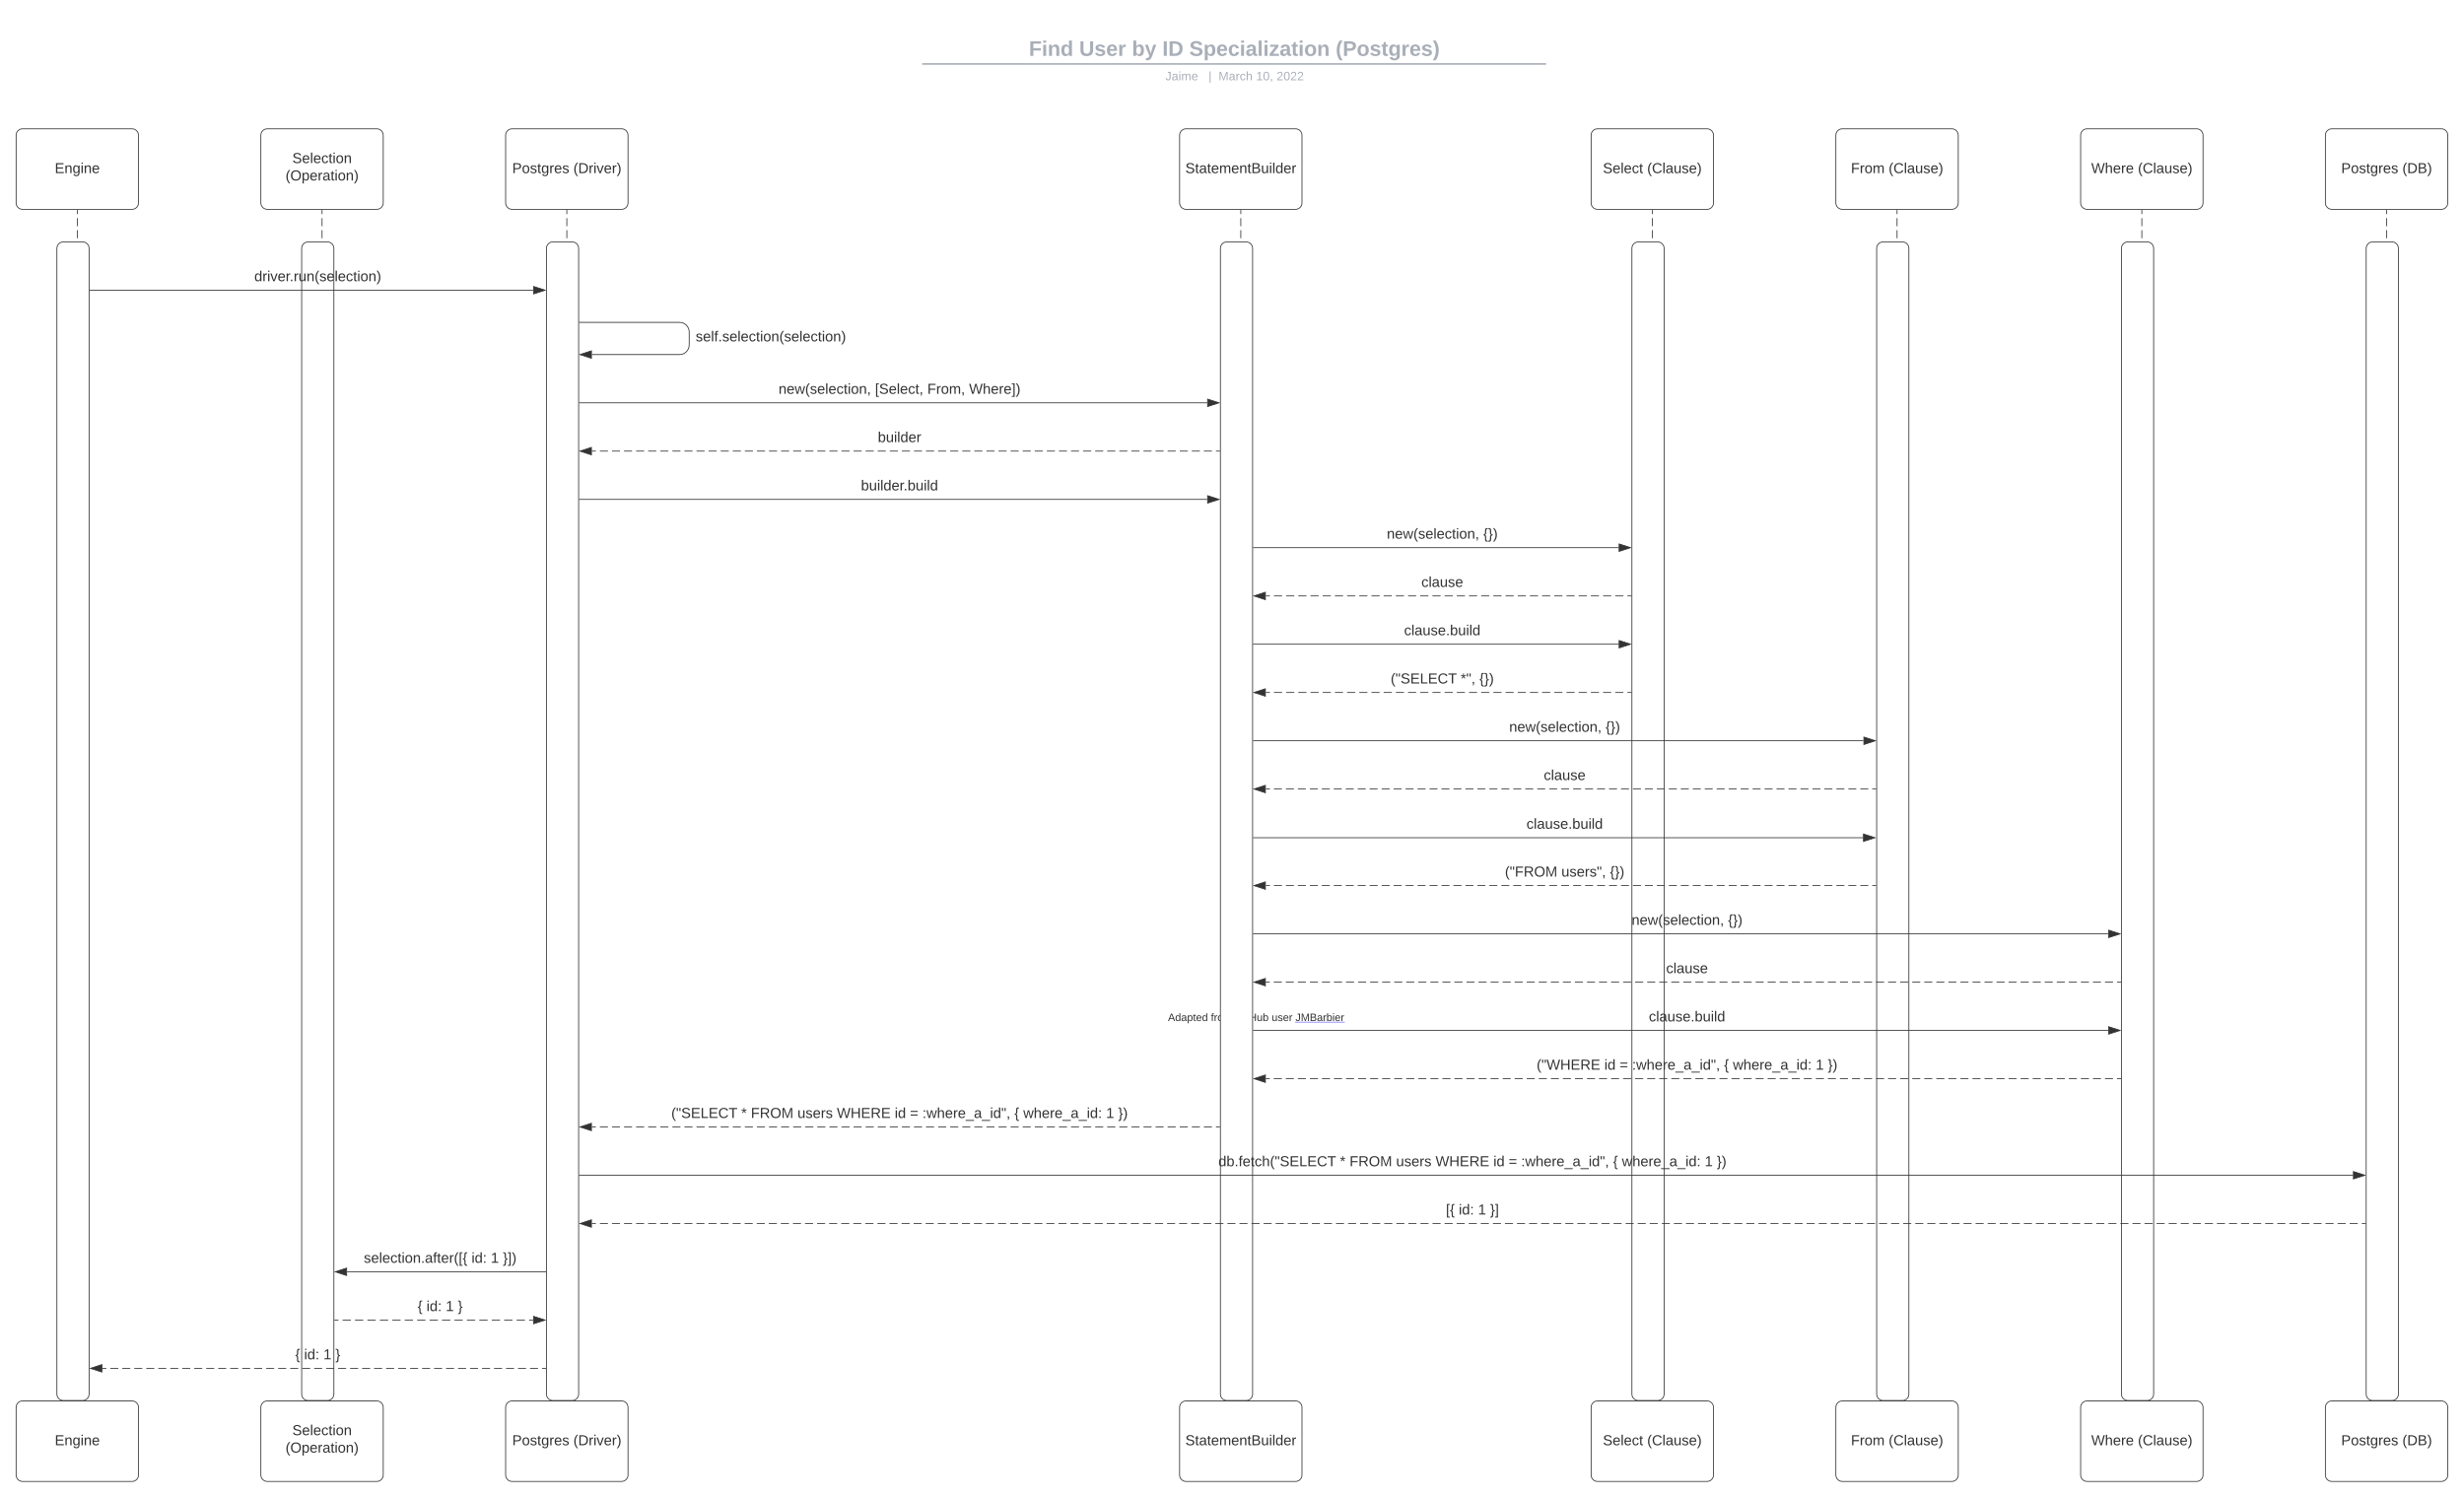 <svg xmlns="http://www.w3.org/2000/svg" xmlns:xlink="http://www.w3.org/1999/xlink" xmlns:lucid="lucid" width="3060.14" height="1860.22"><g transform="translate(0 0)" lucid:page-tab-id="JcTtX6qArhzI"><path d="M0 0h3060.14v1860.22H0z" fill="#fff"/><path d="M1440 1255c0-2.76 2.24-5 5-5h230c2.76 0 5 2.24 5 5v20c0 2.76-2.24 5-5 5h-230c-2.76 0-5-2.24-5-5z" stroke="#000" stroke-opacity="0" stroke-width="2" fill-opacity="0"/><use xlink:href="#a" transform="matrix(1,0,0,1,1445,1255) translate(5.537 13.167)"/><use xlink:href="#b" transform="matrix(1,0,0,1,1445,1255) translate(58.87 13.167)"/><use xlink:href="#c" transform="matrix(1,0,0,1,1445,1255) translate(89.167 13.167)"/><use xlink:href="#d" transform="matrix(1,0,0,1,1445,1255) translate(134.278 13.167)"/><use xlink:href="#e" transform="matrix(1,0,0,1,1445,1255) translate(163.87 13.167)"/><a xlink:href="https://github.com/jmbarbier/" target="_blank" transform="matrix(1,0,0,1,1445,1255)"><path class="lucid-link lucid-hotspot lucid-overlay-hotspot" fill-opacity="0" d="M163.87 2.5h60.6v16h-60.6z"/></a><path d="M976.64 47.62c0-4.4 3.58-8 8-8h1089.6c4.43 0 8 3.6 8 8v25.16c0 4.42-3.57 8-8 8H984.65c-4.42 0-8-3.58-8-8z" stroke="#000" stroke-opacity="0" stroke-width="2" fill="#fff" fill-opacity="0"/><use xlink:href="#f" transform="matrix(1,0,0,1,980.641,43.624) translate(297.19 25.783)"/><use xlink:href="#g" transform="matrix(1,0,0,1,980.641,43.624) translate(359.613 25.783)"/><use xlink:href="#h" transform="matrix(1,0,0,1,980.641,43.624) translate(425.096 25.783)"/><use xlink:href="#i" transform="matrix(1,0,0,1,980.641,43.624) translate(462.9 25.783)"/><use xlink:href="#j" transform="matrix(1,0,0,1,980.641,43.624) translate(496.333 25.783)"/><use xlink:href="#k" transform="matrix(1,0,0,1,980.641,43.624) translate(678.14 25.783)"/><path d="M1146.32 79.44h772.84M1146.35 79.44h-1.03M1919.14 79.44h1.02" stroke="#a9afb8" stroke-width="2" fill="none"/><path d="M976.64 88.78c0-4.42 3.58-8 8-8H2075.5c4.4 0 8 3.58 8 8v2.84c0 4.42-3.6 8-8 8H984.63c-4.42 0-8-3.58-8-8z" stroke="#000" stroke-opacity="0" stroke-width="2" fill="#fff" fill-opacity="0"/><use xlink:href="#l" transform="matrix(1,0,0,1,980.641,84.78) translate(466.79 14.917)"/><use xlink:href="#m" transform="matrix(1,0,0,1,980.641,84.78) translate(520.242 14.917)"/><use xlink:href="#n" transform="matrix(1,0,0,1,980.641,84.78) translate(532.691 14.917)"/><use xlink:href="#o" transform="matrix(1,0,0,1,980.641,84.78) translate(579.345 14.917)"/><use xlink:href="#p" transform="matrix(1,0,0,1,980.641,84.78) translate(604.839 14.917)"/><path d="M20 168c0-4.42 3.58-8 8-8h136c4.4 0 8 3.58 8 8v84c0 4.42-3.6 8-8 8H28c-4.42 0-8-3.58-8-8z" stroke="#333" fill="#fff"/><use xlink:href="#q" transform="matrix(1,0,0,1,20,160) translate(48.03 55.025)"/><path d="M20 1748c0-4.42 3.58-8 8-8h136c4.4 0 8 3.58 8 8v84c0 4.42-3.6 8-8 8H28c-4.42 0-8-3.58-8-8z" stroke="#333" fill="#fff"/><use xlink:href="#q" transform="matrix(1,0,0,1,20,1740) translate(48.03 55.025)"/><path d="M96 261v4.98m0 4.97v9.96m0 4.98v9.96m0 4.97v9.96m0 4.98v9.95m0 4.97v9.95m0 4.98v9.95m0 4.98v9.95m0 4.98v9.95m0 5v9.94m0 4.98v9.95m0 4.98v9.95m0 4.98v9.95m0 4.97v9.96m0 4.97V475m0 4.96v9.96m0 4.97v9.95m0 4.97v9.95m0 4.98v9.95m0 4.98v9.95m0 4.98v9.96m0 4.98v9.95m0 4.97v9.95m0 4.98v9.95m0 4.98v9.95m0 4.98v9.95m0 5v9.94m0 4.97v9.97m0 4.97V684m0 4.97v9.96m0 4.97v9.96m0 4.97v9.95m0 4.98v9.95m0 5v9.94m0 4.98v9.95m0 4.98v9.95m0 4.98v9.95m0 4.98v9.96m0 4.98v9.95m0 4.97v9.95m0 4.98v9.95m0 4.97v9.96m0 4.97V893m0 4.98v9.96m0 4.97v9.97m0 4.97v9.95m0 4.97v9.95m0 4.98v9.95m0 4.98v9.95m0 4.98v9.95m0 5v9.94m0 4.98v9.95m0 4.98v9.95m0 4.98v9.95m0 4.98v9.96m0 4.97v9.96m0 4.96v9.96m0 4.97v9.95m0 4.97v9.96m0 4.97v9.95m0 4.98v9.95m0 4.98v9.96m0 4.98v9.95m0 4.97v9.95m0 4.98v9.95m0 4.98v9.95m0 4.98v9.95m0 5v9.94m0 4.98v9.95m0 4.97v9.96m0 4.97v9.96m0 4.97v9.96m0 4.97v9.96m0 4.96v9.95m0 5v9.94m0 4.98v9.95m0 4.98v9.95m0 4.98v9.95m0 4.98v9.96m0 4.98v9.95m0 4.97v9.95m0 4.98v9.95m0 4.98v9.95m0 4.97v9.96m0 4.98v9.96m0 4.97v9.97m0 4.97v9.96m0 4.97v9.95m0 4.98v9.95m0 4.98v9.95m0 4.98v9.95m0 5v9.94m0 4.98v9.95m0 4.98v9.95m0 4.98v9.95m0 4.98v9.96m0 4.98v9.95m0 4.96v9.96m0 4.97v9.95m0 4.97v4.98" stroke="#333" fill="none"/><path d="M96.5 261h-1v-.5h1zM96.5 1739.5h-1v-.5h1z" stroke="#333" stroke-width=".05" fill="#333"/><path d="M323.98 168c0-4.42 3.58-8 8-8h136c4.4 0 8 3.58 8 8v84c0 4.42-3.6 8-8 8h-136c-4.42 0-8-3.58-8-8z" stroke="#333" fill="#fff"/><use xlink:href="#r" transform="matrix(1,0,0,1,323.982,160) translate(39.055 42.525)"/><use xlink:href="#s" transform="matrix(1,0,0,1,323.982,160) translate(30.605 64.125)"/><path d="M323.98 1748c0-4.42 3.58-8 8-8h136c4.4 0 8 3.58 8 8v84c0 4.42-3.6 8-8 8h-136c-4.42 0-8-3.58-8-8z" stroke="#333" fill="#fff"/><use xlink:href="#r" transform="matrix(1,0,0,1,323.982,1740) translate(39.055 42.525)"/><use xlink:href="#s" transform="matrix(1,0,0,1,323.982,1740) translate(30.605 64.125)"/><path d="M399.98 261v4.98m0 4.97v9.96m0 4.98v9.96m0 4.97v9.96m0 4.98v9.95m0 4.97v9.95m0 4.98v9.95m0 4.98v9.95m0 4.98v9.95m0 5v9.94m0 4.98v9.95m0 4.98v9.95m0 4.98v9.95m0 4.97v9.96m0 4.97V475m0 4.96v9.96m0 4.97v9.95m0 4.97v9.95m0 4.98v9.95m0 4.98v9.95m0 4.98v9.96m0 4.98v9.95m0 4.97v9.95m0 4.98v9.95m0 4.98v9.95m0 4.98v9.95m0 5v9.94m0 4.97v9.97m0 4.97V684m0 4.97v9.96m0 4.97v9.96m0 4.97v9.95m0 4.98v9.95m0 5v9.94m0 4.98v9.95m0 4.98v9.95m0 4.98v9.95m0 4.98v9.96m0 4.98v9.95m0 4.97v9.95m0 4.98v9.95m0 4.97v9.96m0 4.97V893m0 4.98v9.96m0 4.97v9.97m0 4.97v9.95m0 4.97v9.95m0 4.98v9.95m0 4.98v9.95m0 4.98v9.95m0 5v9.94m0 4.98v9.95m0 4.98v9.95m0 4.98v9.95m0 4.98v9.96m0 4.97v9.96m0 4.96v9.96m0 4.97v9.95m0 4.97v9.96m0 4.97v9.95m0 4.98v9.95m0 4.98v9.96m0 4.98v9.95m0 4.97v9.95m0 4.98v9.95m0 4.98v9.95m0 4.98v9.95m0 5v9.94m0 4.98v9.95m0 4.97v9.96m0 4.97v9.96m0 4.97v9.96m0 4.97v9.96m0 4.96v9.95m0 5v9.94m0 4.98v9.95m0 4.98v9.95m0 4.98v9.95m0 4.98v9.96m0 4.98v9.95m0 4.97v9.95m0 4.98v9.95m0 4.98v9.95m0 4.97v9.96m0 4.98v9.96m0 4.97v9.97m0 4.97v9.96m0 4.97v9.95m0 4.98v9.95m0 4.98v9.95m0 4.98v9.95m0 5v9.94m0 4.98v9.95m0 4.98v9.95m0 4.98v9.95m0 4.98v9.96m0 4.98v9.95m0 4.96v9.96m0 4.97v9.95m0 4.97v4.98" stroke="#333" fill="none"/><path d="M400.48 261h-1v-.5h1zM400.48 1739.5h-1v-.5h1z" stroke="#333" stroke-width=".05" fill="#333"/><path d="M627.96 168c0-4.42 3.6-8 8-8h136c4.4 0 8 3.58 8 8v84c0 4.42-3.6 8-8 8h-136c-4.4 0-8-3.58-8-8z" stroke="#333" fill="#fff"/><use xlink:href="#t" transform="matrix(1,0,0,1,627.964,160) translate(8.18 55.025)"/><use xlink:href="#u" transform="matrix(1,0,0,1,627.964,160) translate(84.13 55.025)"/><path d="M627.96 1748c0-4.42 3.6-8 8-8h136c4.4 0 8 3.58 8 8v84c0 4.42-3.6 8-8 8h-136c-4.4 0-8-3.58-8-8z" stroke="#333" fill="#fff"/><use xlink:href="#t" transform="matrix(1,0,0,1,627.964,1740) translate(8.18 55.025)"/><use xlink:href="#u" transform="matrix(1,0,0,1,627.964,1740) translate(84.13 55.025)"/><path d="M703.96 261v4.98m0 4.97v9.96m0 4.98v9.96m0 4.97v9.96m0 4.98v9.95m0 4.97v9.95m0 4.98v9.95m0 4.98v9.95m0 4.98v9.95m0 5v9.94m0 4.98v9.95m0 4.98v9.95m0 4.98v9.95m0 4.97v9.96m0 4.97V475m0 4.96v9.96m0 4.97v9.95m0 4.97v9.95m0 4.98v9.95m0 4.98v9.95m0 4.98v9.96m0 4.98v9.95m0 4.97v9.95m0 4.98v9.95m0 4.98v9.95m0 4.98v9.95m0 5v9.94m0 4.97v9.97m0 4.97V684m0 4.97v9.96m0 4.97v9.96m0 4.97v9.95m0 4.98v9.95m0 5v9.94m0 4.98v9.95m0 4.98v9.95m0 4.98v9.95m0 4.98v9.96m0 4.98v9.95m0 4.97v9.95m0 4.98v9.95m0 4.97v9.96m0 4.97V893m0 4.98v9.96m0 4.97v9.97m0 4.97v9.95m0 4.97v9.95m0 4.98v9.95m0 4.98v9.95m0 4.98v9.95m0 5v9.94m0 4.98v9.95m0 4.98v9.95m0 4.98v9.95m0 4.98v9.96m0 4.97v9.96m0 4.96v9.96m0 4.97v9.95m0 4.97v9.96m0 4.97v9.95m0 4.98v9.95m0 4.98v9.96m0 4.98v9.95m0 4.97v9.95m0 4.98v9.95m0 4.98v9.95m0 4.98v9.95m0 5v9.94m0 4.98v9.95m0 4.97v9.96m0 4.97v9.96m0 4.97v9.96m0 4.97v9.96m0 4.96v9.95m0 5v9.94m0 4.98v9.95m0 4.98v9.95m0 4.98v9.95m0 4.98v9.96m0 4.98v9.95m0 4.97v9.95m0 4.98v9.95m0 4.98v9.95m0 4.97v9.96m0 4.98v9.96m0 4.97v9.97m0 4.97v9.96m0 4.97v9.95m0 4.98v9.95m0 4.98v9.95m0 4.98v9.95m0 5v9.94m0 4.98v9.95m0 4.98v9.95m0 4.98v9.95m0 4.98v9.96m0 4.98v9.95m0 4.96v9.96m0 4.97v9.95m0 4.97v4.98" stroke="#333" fill="none"/><path d="M704.46 261h-1v-.5h1zM704.46 1739.5h-1v-.5h1z" stroke="#333" stroke-width=".05" fill="#333"/><path d="M1465 168c0-4.42 3.57-8 8-8h135.98c4.42 0 8 3.58 8 8v84c0 4.42-3.58 8-8 8h-136c-4.4 0-8-3.58-8-8z" stroke="#333" fill="#fff"/><use xlink:href="#v" transform="matrix(1,0,0,1,1464.992,160) translate(7.105 55.025)"/><path d="M1465 1748c0-4.42 3.57-8 8-8h135.98c4.42 0 8 3.58 8 8v84c0 4.42-3.58 8-8 8h-136c-4.4 0-8-3.58-8-8z" stroke="#333" fill="#fff"/><use xlink:href="#v" transform="matrix(1,0,0,1,1464.992,1740) translate(7.105 55.025)"/><path d="M1541 261v4.98m0 4.97v9.96m0 4.98v9.96m0 4.97v9.96m0 4.98v9.95m0 4.97v9.95m0 4.98v9.95m0 4.98v9.95m0 4.98v9.95m0 5v9.94m0 4.98v9.95m0 4.98v9.95m0 4.98v9.95m0 4.97v9.96m0 4.97V475m0 4.96v9.96m0 4.97v9.95m0 4.97v9.95m0 4.98v9.95m0 4.98v9.95m0 4.98v9.96m0 4.98v9.95m0 4.97v9.95m0 4.98v9.95m0 4.98v9.95m0 4.98v9.95m0 5v9.94m0 4.97v9.97m0 4.97V684m0 4.97v9.96m0 4.97v9.96m0 4.97v9.95m0 4.98v9.95m0 5v9.94m0 4.98v9.95m0 4.98v9.95m0 4.98v9.95m0 4.98v9.96m0 4.98v9.95m0 4.97v9.95m0 4.98v9.95m0 4.97v9.96m0 4.97V893m0 4.98v9.96m0 4.97v9.97m0 4.97v9.95m0 4.97v9.95m0 4.98v9.95m0 4.98v9.95m0 4.98v9.95m0 5v9.94m0 4.98v9.95m0 4.98v9.95m0 4.98v9.95m0 4.98v9.96m0 4.97v9.96m0 4.96v9.96m0 4.97v9.95m0 4.97v9.96m0 4.97v9.95m0 4.98v9.95m0 4.98v9.96m0 4.98v9.95m0 4.97v9.95m0 4.98v9.95m0 4.98v9.95m0 4.98v9.95m0 5v9.94m0 4.98v9.95m0 4.97v9.96m0 4.97v9.96m0 4.97v9.96m0 4.97v9.96m0 4.96v9.95m0 5v9.94m0 4.98v9.95m0 4.98v9.95m0 4.98v9.95m0 4.98v9.96m0 4.98v9.95m0 4.97v9.95m0 4.98v9.95m0 4.98v9.95m0 4.97v9.96m0 4.98v9.96m0 4.97v9.97m0 4.97v9.96m0 4.97v9.95m0 4.98v9.95m0 4.98v9.95m0 4.98v9.95m0 5v9.94m0 4.98v9.95m0 4.98v9.95m0 4.98v9.95m0 4.98v9.96m0 4.98v9.95m0 4.96v9.96m0 4.97v9.95m0 4.97v4.98" stroke="#333" fill="none"/><path d="M1541.5 261h-1v-.5h1zM1541.5 1739.5h-1v-.5h1z" stroke="#333" stroke-width=".05" fill="#333"/><path d="M1976.06 168c0-4.42 3.58-8 8-8h136c4.4 0 8 3.58 8 8v84c0 4.42-3.6 8-8 8h-136c-4.42 0-8-3.58-8-8z" stroke="#333" fill="#fff"/><use xlink:href="#w" transform="matrix(1,0,0,1,1976.062,160) translate(14.63 55.025)"/><use xlink:href="#x" transform="matrix(1,0,0,1,1976.062,160) translate(69.58 55.025)"/><path d="M1976.06 1748c0-4.42 3.58-8 8-8h136c4.4 0 8 3.58 8 8v84c0 4.42-3.6 8-8 8h-136c-4.42 0-8-3.58-8-8z" stroke="#333" fill="#fff"/><use xlink:href="#w" transform="matrix(1,0,0,1,1976.062,1740) translate(14.63 55.025)"/><use xlink:href="#x" transform="matrix(1,0,0,1,1976.062,1740) translate(69.58 55.025)"/><path d="M2052.06 261v4.98m0 4.97v9.96m0 4.98v9.96m0 4.97v9.96m0 4.98v9.95m0 4.97v9.95m0 4.98v9.95m0 4.98v9.95m0 4.98v9.95m0 5v9.94m0 4.98v9.95m0 4.98v9.95m0 4.98v9.95m0 4.97v9.96m0 4.97V475m0 4.96v9.96m0 4.97v9.95m0 4.97v9.95m0 4.98v9.95m0 4.98v9.95m0 4.98v9.96m0 4.98v9.95m0 4.97v9.95m0 4.98v9.95m0 4.98v9.95m0 4.98v9.95m0 5v9.94m0 4.97v9.97m0 4.97V684m0 4.97v9.96m0 4.97v9.96m0 4.97v9.95m0 4.98v9.95m0 5v9.94m0 4.98v9.95m0 4.98v9.95m0 4.98v9.95m0 4.98v9.96m0 4.98v9.95m0 4.97v9.95m0 4.98v9.95m0 4.97v9.96m0 4.97V893m0 4.98v9.96m0 4.97v9.97m0 4.97v9.95m0 4.97v9.95m0 4.98v9.95m0 4.98v9.95m0 4.98v9.95m0 5v9.94m0 4.98v9.95m0 4.98v9.95m0 4.98v9.95m0 4.98v9.96m0 4.97v9.96m0 4.96v9.96m0 4.97v9.95m0 4.97v9.96m0 4.97v9.95m0 4.98v9.95m0 4.98v9.96m0 4.98v9.95m0 4.97v9.95m0 4.98v9.95m0 4.98v9.95m0 4.98v9.95m0 5v9.94m0 4.98v9.95m0 4.97v9.96m0 4.97v9.96m0 4.97v9.96m0 4.97v9.96m0 4.96v9.95m0 5v9.94m0 4.98v9.95m0 4.98v9.95m0 4.98v9.95m0 4.98v9.96m0 4.98v9.95m0 4.97v9.95m0 4.98v9.95m0 4.98v9.95m0 4.97v9.96m0 4.98v9.96m0 4.97v9.97m0 4.97v9.96m0 4.97v9.95m0 4.98v9.95m0 4.98v9.95m0 4.98v9.95m0 5v9.94m0 4.98v9.95m0 4.98v9.95m0 4.98v9.95m0 4.98v9.96m0 4.98v9.95m0 4.96v9.96m0 4.97v9.95m0 4.97v4.98" stroke="#333" fill="none"/><path d="M2052.56 261h-1v-.5h1zM2052.56 1739.5h-1v-.5h1z" stroke="#333" stroke-width=".05" fill="#333"/><path d="M2280.04 168c0-4.42 3.6-8 8-8h136c4.4 0 8 3.58 8 8v84c0 4.42-3.6 8-8 8h-136c-4.4 0-8-3.58-8-8z" stroke="#333" fill="#fff"/><use xlink:href="#y" transform="matrix(1,0,0,1,2280.044,160) translate(18.68 55.025)"/><use xlink:href="#x" transform="matrix(1,0,0,1,2280.044,160) translate(65.53 55.025)"/><path d="M2280.04 1748c0-4.42 3.6-8 8-8h136c4.4 0 8 3.58 8 8v84c0 4.42-3.6 8-8 8h-136c-4.4 0-8-3.58-8-8z" stroke="#333" fill="#fff"/><use xlink:href="#y" transform="matrix(1,0,0,1,2280.044,1740) translate(18.68 55.025)"/><use xlink:href="#x" transform="matrix(1,0,0,1,2280.044,1740) translate(65.53 55.025)"/><path d="M2356.04 261v4.98m0 4.97v9.96m0 4.98v9.96m0 4.97v9.96m0 4.98v9.95m0 4.97v9.95m0 4.98v9.95m0 4.98v9.95m0 4.98v9.95m0 5v9.94m0 4.98v9.95m0 4.98v9.95m0 4.98v9.95m0 4.97v9.96m0 4.97V475m0 4.96v9.96m0 4.97v9.95m0 4.97v9.95m0 4.98v9.95m0 4.98v9.95m0 4.98v9.96m0 4.98v9.95m0 4.97v9.95m0 4.98v9.95m0 4.98v9.95m0 4.98v9.95m0 5v9.94m0 4.97v9.97m0 4.97V684m0 4.97v9.96m0 4.97v9.96m0 4.97v9.95m0 4.98v9.95m0 5v9.94m0 4.98v9.95m0 4.98v9.95m0 4.98v9.95m0 4.98v9.96m0 4.98v9.95m0 4.97v9.95m0 4.98v9.95m0 4.97v9.96m0 4.97V893m0 4.98v9.96m0 4.97v9.97m0 4.97v9.95m0 4.97v9.95m0 4.98v9.95m0 4.98v9.95m0 4.98v9.95m0 5v9.94m0 4.98v9.95m0 4.98v9.95m0 4.98v9.95m0 4.98v9.96m0 4.97v9.96m0 4.96v9.96m0 4.97v9.95m0 4.97v9.96m0 4.97v9.95m0 4.98v9.95m0 4.98v9.96m0 4.98v9.95m0 4.97v9.95m0 4.98v9.95m0 4.98v9.95m0 4.98v9.95m0 5v9.94m0 4.98v9.95m0 4.97v9.96m0 4.97v9.96m0 4.97v9.96m0 4.97v9.96m0 4.96v9.95m0 5v9.94m0 4.98v9.95m0 4.98v9.95m0 4.98v9.95m0 4.98v9.96m0 4.98v9.95m0 4.97v9.95m0 4.98v9.95m0 4.98v9.95m0 4.97v9.96m0 4.98v9.96m0 4.97v9.97m0 4.97v9.96m0 4.97v9.95m0 4.98v9.95m0 4.98v9.95m0 4.98v9.95m0 5v9.94m0 4.98v9.95m0 4.98v9.95m0 4.98v9.95m0 4.98v9.96m0 4.98v9.95m0 4.96v9.96m0 4.97v9.95m0 4.97v4.98" stroke="#333" fill="none"/><path d="M2356.54 261h-1v-.5h1zM2356.54 1739.5h-1v-.5h1z" stroke="#333" stroke-width=".05" fill="#333"/><path d="M2584.03 168c0-4.42 3.58-8 8-8h136c4.4 0 8 3.58 8 8v84c0 4.42-3.6 8-8 8h-136c-4.42 0-8-3.58-8-8z" stroke="#333" fill="#fff"/><use xlink:href="#z" transform="matrix(1,0,0,1,2584.027,160) translate(13.155 55.025)"/><use xlink:href="#x" transform="matrix(1,0,0,1,2584.027,160) translate(71.055 55.025)"/><path d="M2584.03 1748c0-4.42 3.58-8 8-8h136c4.4 0 8 3.58 8 8v84c0 4.42-3.6 8-8 8h-136c-4.42 0-8-3.58-8-8z" stroke="#333" fill="#fff"/><use xlink:href="#z" transform="matrix(1,0,0,1,2584.027,1740) translate(13.155 55.025)"/><use xlink:href="#x" transform="matrix(1,0,0,1,2584.027,1740) translate(71.055 55.025)"/><path d="M2660.02 261v4.98m0 4.97v9.96m0 4.98v9.96m0 4.97v9.96m0 4.98v9.95m0 4.97v9.95m0 4.98v9.95m0 4.98v9.95m0 4.98v9.95m0 5v9.94m0 4.98v9.95m0 4.98v9.95m0 4.98v9.95m0 4.97v9.96m0 4.97V475m0 4.96v9.96m0 4.97v9.95m0 4.97v9.95m0 4.98v9.95m0 4.98v9.95m0 4.98v9.96m0 4.98v9.95m0 4.97v9.95m0 4.98v9.95m0 4.98v9.95m0 4.98v9.95m0 5v9.94m0 4.97v9.97m0 4.97V684m0 4.97v9.96m0 4.97v9.96m0 4.97v9.95m0 4.98v9.95m0 5v9.94m0 4.98v9.95m0 4.98v9.95m0 4.98v9.95m0 4.98v9.96m0 4.98v9.95m0 4.97v9.95m0 4.98v9.95m0 4.97v9.96m0 4.97V893m0 4.98v9.96m0 4.97v9.97m0 4.97v9.95m0 4.97v9.95m0 4.98v9.95m0 4.98v9.95m0 4.98v9.95m0 5v9.94m0 4.98v9.95m0 4.98v9.95m0 4.98v9.95m0 4.98v9.96m0 4.97v9.96m0 4.96v9.96m0 4.97v9.95m0 4.97v9.96m0 4.97v9.95m0 4.98v9.95m0 4.98v9.96m0 4.98v9.95m0 4.97v9.95m0 4.98v9.95m0 4.98v9.95m0 4.98v9.95m0 5v9.94m0 4.98v9.95m0 4.97v9.96m0 4.97v9.96m0 4.97v9.96m0 4.97v9.96m0 4.96v9.95m0 5v9.94m0 4.98v9.95m0 4.98v9.95m0 4.98v9.95m0 4.98v9.96m0 4.98v9.95m0 4.97v9.95m0 4.98v9.95m0 4.98v9.95m0 4.97v9.96m0 4.98v9.96m0 4.97v9.97m0 4.97v9.96m0 4.97v9.95m0 4.98v9.95m0 4.98v9.95m0 4.98v9.95m0 5v9.94m0 4.98v9.95m0 4.98v9.95m0 4.98v9.95m0 4.98v9.96m0 4.98v9.95m0 4.96v9.96m0 4.97v9.95m0 4.97v4.98" stroke="#333" fill="none"/><path d="M2660.52 261h-1v-.5h1zM2660.52 1739.5h-1v-.5h1z" stroke="#333" stroke-width=".05" fill="#333"/><path d="M2888 168c0-4.42 3.6-8 8-8h136c4.42 0 8 3.58 8 8v84c0 4.42-3.58 8-8 8h-136c-4.4 0-8-3.58-8-8z" stroke="#333" fill="#fff"/><use xlink:href="#t" transform="matrix(1,0,0,1,2888.009,160) translate(19.605 55.025)"/><use xlink:href="#A" transform="matrix(1,0,0,1,2888.009,160) translate(95.555 55.025)"/><path d="M2888 1748c0-4.42 3.6-8 8-8h136c4.42 0 8 3.58 8 8v84c0 4.42-3.58 8-8 8h-136c-4.4 0-8-3.58-8-8z" stroke="#333" fill="#fff"/><use xlink:href="#t" transform="matrix(1,0,0,1,2888.009,1740) translate(19.605 55.025)"/><use xlink:href="#A" transform="matrix(1,0,0,1,2888.009,1740) translate(95.555 55.025)"/><path d="M2964 261v4.98m0 4.97v9.96m0 4.98v9.96m0 4.97v9.96m0 4.98v9.95m0 4.97v9.95m0 4.98v9.95m0 4.98v9.95m0 4.98v9.95m0 5v9.94m0 4.98v9.95m0 4.98v9.95m0 4.98v9.95m0 4.97v9.96m0 4.97V475m0 4.96v9.96m0 4.97v9.95m0 4.97v9.95m0 4.98v9.95m0 4.98v9.95m0 4.98v9.96m0 4.98v9.95m0 4.97v9.95m0 4.98v9.95m0 4.98v9.95m0 4.98v9.95m0 5v9.94m0 4.97v9.97m0 4.97V684m0 4.97v9.96m0 4.97v9.96m0 4.97v9.95m0 4.98v9.95m0 5v9.94m0 4.98v9.95m0 4.98v9.95m0 4.98v9.95m0 4.98v9.96m0 4.98v9.95m0 4.97v9.95m0 4.98v9.95m0 4.97v9.96m0 4.97V893m0 4.98v9.96m0 4.97v9.97m0 4.97v9.95m0 4.97v9.95m0 4.98v9.95m0 4.98v9.95m0 4.98v9.95m0 5v9.94m0 4.98v9.95m0 4.98v9.95m0 4.98v9.95m0 4.98v9.96m0 4.97v9.96m0 4.96v9.96m0 4.97v9.95m0 4.97v9.96m0 4.97v9.95m0 4.98v9.95m0 4.98v9.96m0 4.98v9.95m0 4.97v9.95m0 4.98v9.95m0 4.98v9.95m0 4.98v9.95m0 5v9.94m0 4.98v9.95m0 4.97v9.96m0 4.97v9.96m0 4.97v9.96m0 4.97v9.96m0 4.96v9.95m0 5v9.94m0 4.98v9.95m0 4.98v9.95m0 4.98v9.95m0 4.98v9.96m0 4.98v9.95m0 4.97v9.95m0 4.98v9.95m0 4.98v9.95m0 4.97v9.96m0 4.98v9.96m0 4.97v9.97m0 4.97v9.96m0 4.97v9.95m0 4.98v9.95m0 4.98v9.95m0 4.98v9.95m0 5v9.94m0 4.98v9.95m0 4.98v9.95m0 4.98v9.95m0 4.98v9.96m0 4.98v9.95m0 4.96v9.96m0 4.97v9.95m0 4.97v4.98" stroke="#333" fill="none"/><path d="M2964.5 261h-1v-.5h1zM2964.5 1739.5h-1v-.5h1z" stroke="#333" stroke-width=".05" fill="#333"/><path d="M70.66 308.47c0-4.42 3.6-8 8-8h24c4.42 0 8 3.58 8 8V1731.5c0 4.42-3.58 8-8 8h-24c-4.4 0-8-3.58-8-8zM374.65 308.47c0-4.42 3.58-8 8-8h24c4.4 0 8 3.58 8 8V1731.5c0 4.42-3.6 8-8 8h-24c-4.42 0-8-3.58-8-8zM678.63 308.47c0-4.42 3.58-8 8-8h24c4.42 0 8 3.58 8 8V1731.5c0 4.42-3.58 8-8 8h-24c-4.42 0-8-3.58-8-8zM1515.66 308.47c0-4.42 3.58-8 8-8h24c4.4 0 8 3.58 8 8V1731.5c0 4.42-3.6 8-8 8h-24c-4.42 0-8-3.58-8-8zM2026.73 308.47c0-4.42 3.58-8 8-8h24c4.4 0 8 3.58 8 8V1731.5c0 4.42-3.6 8-8 8h-24c-4.42 0-8-3.58-8-8zM2330.7 308.47c0-4.42 3.6-8 8-8h24c4.43 0 8 3.58 8 8V1731.5c0 4.42-3.57 8-8 8h-24c-4.4 0-8-3.58-8-8zM2634.7 308.47c0-4.42 3.57-8 8-8h24c4.4 0 8 3.58 8 8V1731.5c0 4.42-3.6 8-8 8h-24c-4.43 0-8-3.58-8-8zM2938.67 308.47c0-4.42 3.58-8 8-8h24c4.42 0 8 3.58 8 8V1731.5c0 4.42-3.58 8-8 8h-24c-4.42 0-8-3.58-8-8z" stroke="#333" fill="#fff"/><path d="M111.16 360.43h551.08" stroke="#333" fill="none"/><path d="M111.18 360.93h-.02v-1h.02z" stroke="#333" stroke-width=".05" fill="#333"/><path d="M677 360.43l-14.26 4.64v-9.27z" stroke="#333" fill="#333"/><use xlink:href="#B" transform="matrix(1,0,0,1,315.846,334.832) translate(0.005 14.4)"/><path d="M719.13 400.4h124.82c6.63 0 12 5.38 12 12v15.98c0 6.63-5.37 12-12 12H735" stroke="#333" fill="none"/><path d="M719.14 400.9v-1z" stroke="#333" stroke-width=".05" fill="#333"/><path d="M720.25 440.38l14.26-4.64V445z" stroke="#333" fill="#333"/><use xlink:href="#C" transform="matrix(1,0,0,1,863.951,409.592) translate(0.005 14.4)"/><path d="M719.13 500.34h780.14" stroke="#333" fill="none"/><path d="M719.14 500.84v-1z" stroke="#333" stroke-width=".05" fill="#333"/><path d="M1514.04 500.34l-14.27 4.63v-9.27z" stroke="#333" fill="#333"/><use xlink:href="#D" transform="matrix(1,0,0,1,966.917,474.738) translate(0.005 14.4)"/><use xlink:href="#E" transform="matrix(1,0,0,1,966.917,474.738) translate(119.805 14.4)"/><use xlink:href="#F" transform="matrix(1,0,0,1,966.917,474.738) translate(184.755 14.4)"/><use xlink:href="#G" transform="matrix(1,0,0,1,966.917,474.738) translate(236.605 14.4)"/><path d="M1515.16 560.3h-5m-5 0h-10m-5 0h-10m-5 0h-10m-5 0h-10.02m-5 0h-10m-5 0h-10m-5 0h-10m-5 0h-10m-5 0h-10m-5 0h-10m-5 0h-10.02m-5 0h-10m-5 0h-10m-5 0h-10m-5 0h-10m-5 0h-10m-5 0h-10m-5 0h-10m-5.02 0h-10m-5 0h-10m-5 0h-10m-5 0h-10m-5 0h-10m-5 0h-10m-5 0h-10m-5.02 0h-10m-5 0h-10m-5 0h-10m-5 0h-10m-5 0h-10m-5 0h-10m-5 0h-10m-5 0h-10.02m-5 0h-10m-5 0h-10m-5 0h-10m-5 0h-10m-5 0h-10m-5 0h-10m-5 0h-10.02m-5 0h-10m-5 0h-10m-5 0h-10m-5 0h-10m-5 0h-10m-5 0h-10m-5 0H805m-5 0h-10m-5 0h-10m-5 0h-10m-5 0h-10m-5 0h-5" stroke="#333" fill="none"/><path d="M1515.16 560.8h-.02v-1h.02z" stroke="#333" stroke-width=".05" fill="#333"/><path d="M720.25 560.3l14.26-4.64v9.27z" stroke="#333" fill="#333"/><use xlink:href="#H" transform="matrix(1,0,0,1,1090.217,534.697) translate(0.005 14.4)"/><path d="M719.13 620.26h780.14" stroke="#333" fill="none"/><path d="M719.14 620.76v-1z" stroke="#333" stroke-width=".05" fill="#333"/><path d="M1514.04 620.26l-14.27 4.63v-9.28z" stroke="#333" fill="#333"/><use xlink:href="#I" transform="matrix(1,0,0,1,1069.267,594.657) translate(0.005 14.4)"/><path d="M1556.16 680.22h454.18" stroke="#333" fill="none"/><path d="M1556.17 680.72v-1z" stroke="#333" stroke-width=".05" fill="#333"/><path d="M2025.1 680.22l-14.26 4.63v-9.27z" stroke="#333" fill="#333"/><use xlink:href="#D" transform="matrix(1,0,0,1,1722.316,654.616) translate(0.005 14.4)"/><use xlink:href="#J" transform="matrix(1,0,0,1,1722.316,654.616) translate(119.805 14.4)"/><path d="M2026.23 740.18h-5.05m-5.05 0h-10.1m-5.04 0h-10.1m-5.05 0h-10.1m-5.04 0h-10.08m-5.05 0h-10.1m-5.03 0h-10.1m-5.04 0h-10.1m-5.04 0h-10.1m-5.04 0h-10.1m-5.04 0h-10.1m-5.04 0h-10.1m-5.04 0h-10.1m-5.04 0h-10.1m-5.04 0h-10.1m-5.04 0h-10.1m-5.04 0h-10.1m-5.04 0h-10.1m-5.04 0h-10.1m-5.04 0h-10.1m-5.04 0h-10.1m-5.04 0h-10.1m-5.04 0h-10.1m-5.04 0h-10.1m-5.04 0h-10.1m-5.04 0h-10.1m-5.04 0h-10.1m-5.04 0h-10.1m-5.03 0h-10.1m-5.04 0h-10.1m-5.04 0h-5.06" stroke="#333" fill="none"/><path d="M2026.23 740.68h-.02v-1h.03z" stroke="#333" stroke-width=".05" fill="#333"/><path d="M1557.27 740.18l14.27-4.64v9.27z" stroke="#333" fill="#333"/><use xlink:href="#K" transform="matrix(1,0,0,1,1765.216,714.576) translate(0.005 14.4)"/><path d="M1556.16 800.14h454.18" stroke="#333" fill="none"/><path d="M1556.17 800.64v-1z" stroke="#333" stroke-width=".05" fill="#333"/><path d="M2025.1 800.14l-14.26 4.63v-9.27z" stroke="#333" fill="#333"/><use xlink:href="#L" transform="matrix(1,0,0,1,1743.766,774.535) translate(0.005 14.4)"/><path d="M2026.23 860.1h-5.05m-5.05 0h-10.1m-5.04 0h-10.1m-5.05 0h-10.1m-5.04 0h-10.08m-5.05 0h-10.1m-5.03 0h-10.1m-5.04 0h-10.1m-5.04 0h-10.1m-5.04 0h-10.1m-5.04 0h-10.1m-5.04 0h-10.1m-5.04 0h-10.1m-5.04 0h-10.1m-5.04 0h-10.1m-5.04 0h-10.1m-5.04 0h-10.1m-5.04 0h-10.1m-5.04 0h-10.1m-5.04 0h-10.1m-5.04 0h-10.1m-5.04 0h-10.1m-5.04 0h-10.1m-5.04 0h-10.1m-5.04 0h-10.1m-5.04 0h-10.1m-5.04 0h-10.1m-5.04 0h-10.1m-5.03 0h-10.1m-5.04 0h-10.1m-5.04 0h-5.06" stroke="#333" fill="none"/><path d="M2026.23 860.6h-.02v-1h.03z" stroke="#333" stroke-width=".05" fill="#333"/><path d="M1557.27 860.1l14.27-4.64v9.27z" stroke="#333" fill="#333"/><use xlink:href="#M" transform="matrix(1,0,0,1,1727.116,834.495) translate(0.005 14.4)"/><use xlink:href="#N" transform="matrix(1,0,0,1,1727.116,834.495) translate(86.855 14.4)"/><use xlink:href="#J" transform="matrix(1,0,0,1,1727.116,834.495) translate(110.205 14.4)"/><path d="M1556.16 920.05h758.16" stroke="#333" fill="none"/><path d="M1556.17 920.55v-1z" stroke="#333" stroke-width=".05" fill="#333"/><path d="M2329.1 920.05l-14.28 4.64v-9.28z" stroke="#333" fill="#333"/><use xlink:href="#D" transform="matrix(1,0,0,1,1874.307,894.454) translate(0.005 14.4)"/><use xlink:href="#J" transform="matrix(1,0,0,1,1874.307,894.454) translate(119.805 14.4)"/><path d="M2330.2 980h-4.95m-4.95 0h-9.9m-4.97 0h-9.9m-4.96 0h-9.92m-4.95 0h-9.9m-4.97 0h-9.9m-4.96 0h-9.9m-4.97 0h-9.9m-4.96 0h-9.92m-4.95 0h-9.9m-4.97 0h-9.9m-4.96 0h-9.9m-4.97 0h-9.9m-4.97 0h-9.9m-4.96 0h-9.9m-4.97 0h-9.9m-4.96 0h-9.9m-4.96 0h-9.9m-4.97 0h-9.9m-4.96 0h-9.9m-4.96 0h-9.9m-4.96 0h-9.9m-4.97 0h-9.9m-4.96 0h-9.9m-4.96 0h-9.9m-4.97 0h-9.9m-4.95 0h-9.9m-4.97 0h-9.9m-4.97 0h-9.9m-4.95 0h-9.9m-4.97 0h-9.9m-4.96 0h-9.9m-4.97 0h-9.9m-4.97 0h-9.9m-4.96 0h-9.9m-4.97 0h-9.9m-4.96 0h-9.92m-4.96 0h-9.9m-4.97 0h-9.9m-4.96 0h-9.92m-4.96 0h-9.9m-4.96 0h-9.92m-4.95 0h-9.92m-4.96 0h-9.9m-4.96 0h-9.9m-4.97 0h-9.92m-4.95 0h-9.92m-4.94 0h-9.9m-4.97 0h-9.92m-4.95 0h-9.9m-4.97 0h-9.9m-4.96 0h-4.96" stroke="#333" fill="none"/><path d="M2330.2 980.5v-1z" stroke="#333" stroke-width=".05" fill="#333"/><path d="M1557.27 980l14.27-4.62v9.27z" stroke="#333" fill="#333"/><use xlink:href="#K" transform="matrix(1,0,0,1,1917.207,954.414) translate(0.005 14.4)"/><path d="M1556.66 1040.47h757.16" stroke="#333" fill="none"/><path d="M1556.67 1040.97h-.5v-1h.5z" stroke="#333" stroke-width=".05" fill="#333"/><path d="M2328.6 1040.47l-14.28 4.64v-9.26z" stroke="#333" fill="#333"/><use xlink:href="#L" transform="matrix(1,0,0,1,1895.757,1014.873) translate(0.005 14.4)"/><path d="M2330.2 1099.93h-4.95m-4.95 0h-9.9m-4.97 0h-9.9m-4.96 0h-9.92m-4.95 0h-9.9m-4.97 0h-9.9m-4.96 0h-9.9m-4.97 0h-9.9m-4.96 0h-9.92m-4.95 0h-9.9m-4.97 0h-9.9m-4.96 0h-9.9m-4.97 0h-9.9m-4.97 0h-9.9m-4.96 0h-9.9m-4.97 0h-9.9m-4.96 0h-9.9m-4.96 0h-9.9m-4.97 0h-9.9m-4.96 0h-9.9m-4.96 0h-9.9m-4.96 0h-9.9m-4.97 0h-9.9m-4.96 0h-9.9m-4.96 0h-9.9m-4.97 0h-9.9m-4.95 0h-9.9m-4.97 0h-9.9m-4.97 0h-9.9m-4.95 0h-9.9m-4.97 0h-9.9m-4.96 0h-9.9m-4.97 0h-9.9m-4.97 0h-9.9m-4.96 0h-9.9m-4.97 0h-9.9m-4.96 0h-9.92m-4.96 0h-9.9m-4.97 0h-9.9m-4.96 0h-9.92m-4.96 0h-9.9m-4.96 0h-9.92m-4.95 0h-9.92m-4.96 0h-9.9m-4.96 0h-9.9m-4.97 0h-9.92m-4.95 0h-9.92m-4.94 0h-9.9m-4.97 0h-9.92m-4.95 0h-9.9m-4.97 0h-9.9m-4.96 0h-4.96" stroke="#333" fill="none"/><path d="M2330.2 1100.43v-1z" stroke="#333" stroke-width=".05" fill="#333"/><path d="M1557.27 1099.93l14.27-4.63v9.27z" stroke="#333" fill="#333"/><use xlink:href="#O" transform="matrix(1,0,0,1,1868.982,1074.332) translate(0.005 14.4)"/><use xlink:href="#P" transform="matrix(1,0,0,1,1868.982,1074.332) translate(70.155 14.4)"/><use xlink:href="#J" transform="matrix(1,0,0,1,1868.982,1074.332) translate(130.455 14.4)"/><path d="M1556.16 1159.9H2618.3" stroke="#333" fill="none"/><path d="M1556.17 1160.4v-1z" stroke="#333" stroke-width=".05" fill="#333"/><path d="M2633.07 1159.9l-14.26 4.63v-9.27z" stroke="#333" fill="#333"/><use xlink:href="#D" transform="matrix(1,0,0,1,2026.298,1134.292) translate(0.005 14.4)"/><use xlink:href="#J" transform="matrix(1,0,0,1,2026.298,1134.292) translate(119.805 14.4)"/><path d="M2634.2 1219.85h-5m-4.98 0h-9.98m-4.98 0h-9.98m-4.98 0h-9.98m-4.98 0h-9.98m-4.98 0h-9.98m-4.98 0h-9.98m-4.98 0h-9.98m-4.98 0h-9.98m-4.98 0h-9.98m-4.98 0h-9.97m-4.98 0h-9.97m-5 0h-9.96m-5 0h-9.97m-5 0h-9.96m-5 0h-9.96m-4.98 0h-9.97m-5 0h-9.96m-5 0h-9.97m-5 0h-9.96m-5 0h-9.96m-4.98 0h-9.97m-5 0h-9.96m-5 0h-9.97m-5 0h-9.96m-5 0h-9.96m-4.98 0h-9.97m-5 0h-9.96m-5 0h-9.97m-5 0h-9.96m-5 0h-9.96m-4.98 0h-9.97m-5 0h-9.96m-5 0h-9.97m-5 0h-9.96m-5 0h-9.96m-4.98 0h-9.97m-5 0h-9.96m-5 0h-9.97m-5 0h-9.96m-5 0h-9.96m-4.98 0h-9.97m-5 0h-9.96m-5 0h-9.97m-5 0h-9.96m-5 0h-9.96m-4.98 0h-9.97m-5 0h-9.96m-5 0h-9.97m-5 0h-9.96m-5 0h-9.96m-4.98 0h-9.97m-5 0h-9.96m-5 0h-9.97m-5 0h-9.96m-5 0h-9.96m-4.98 0h-9.97m-5 0h-9.96m-5 0h-9.97m-5 0h-9.96m-5 0h-9.96m-4.97 0h-9.98m-4.98 0h-9.98m-5 0h-9.97m-4.98 0h-9.98m-4.98 0h-10m-4.97 0h-9.98m-4.98 0h-9.98m-5 0h-9.97m-4.98 0h-9.98m-4.98 0h-10m-4.97 0h-5" stroke="#333" fill="none"/><path d="M2634.2 1220.35h-.02v-1z" stroke="#333" stroke-width=".05" fill="#333"/><path d="M1557.27 1219.85l14.27-4.63v9.27z" stroke="#333" fill="#333"/><g><use xlink:href="#K" transform="matrix(1,0,0,1,2069.198,1194.251) translate(0.005 14.4)"/></g><path d="M1556.16 1279.8H2618.3" stroke="#333" fill="none"/><path d="M1556.17 1280.3v-1z" stroke="#333" stroke-width=".05" fill="#333"/><path d="M2633.07 1279.8l-14.26 4.65v-9.27z" stroke="#333" fill="#333"/><g><use xlink:href="#L" transform="matrix(1,0,0,1,2047.748,1254.211) translate(0.005 14.4)"/></g><path d="M2634.2 1339.77h-5m-4.98 0h-9.98m-4.98 0h-9.98m-4.98 0h-9.98m-4.98 0h-9.98m-4.98 0h-9.98m-4.98 0h-9.98m-4.98 0h-9.98m-4.98 0h-9.98m-4.98 0h-9.98m-4.98 0h-9.97m-4.98 0h-9.97m-5 0h-9.96m-5 0h-9.97m-5 0h-9.96m-5 0h-9.96m-4.98 0h-9.97m-5 0h-9.96m-5 0h-9.97m-5 0h-9.96m-5 0h-9.96m-4.98 0h-9.97m-5 0h-9.96m-5 0h-9.97m-5 0h-9.96m-5 0h-9.96m-4.98 0h-9.97m-5 0h-9.96m-5 0h-9.97m-5 0h-9.96m-5 0h-9.96m-4.98 0h-9.97m-5 0h-9.96m-5 0h-9.97m-5 0h-9.96m-5 0h-9.96m-4.98 0h-9.97m-5 0h-9.96m-5 0h-9.97m-5 0h-9.96m-5 0h-9.96m-4.98 0h-9.97m-5 0h-9.96m-5 0h-9.97m-5 0h-9.96m-5 0h-9.96m-4.98 0h-9.97m-5 0h-9.96m-5 0h-9.97m-5 0h-9.96m-5 0h-9.96m-4.98 0h-9.97m-5 0h-9.96m-5 0h-9.97m-5 0h-9.96m-5 0h-9.96m-4.98 0h-9.97m-5 0h-9.96m-5 0h-9.97m-5 0h-9.96m-5 0h-9.96m-4.97 0h-9.98m-4.98 0h-9.98m-5 0h-9.97m-4.98 0h-9.98m-4.98 0h-10m-4.97 0h-9.98m-4.98 0h-9.98m-5 0h-9.97m-4.98 0h-9.98m-4.98 0h-10m-4.97 0h-5" stroke="#333" fill="none"/><path d="M2634.2 1340.27h-.02v-1z" stroke="#333" stroke-width=".05" fill="#333"/><path d="M1557.27 1339.77l14.27-4.64v9.28z" stroke="#333" fill="#333"/><g><use xlink:href="#Q" transform="matrix(1,0,0,1,1908.373,1314.17) translate(0.005 14.4)"/><use xlink:href="#R" transform="matrix(1,0,0,1,1908.373,1314.17) translate(84.155 14.4)"/><use xlink:href="#S" transform="matrix(1,0,0,1,1908.373,1314.17) translate(103.105 14.4)"/><use xlink:href="#T" transform="matrix(1,0,0,1,1908.373,1314.17) translate(118.605 14.4)"/><use xlink:href="#U" transform="matrix(1,0,0,1,1908.373,1314.17) translate(232.805 14.4)"/><use xlink:href="#V" transform="matrix(1,0,0,1,1908.373,1314.17) translate(243.805 14.4)"/><use xlink:href="#W" transform="matrix(1,0,0,1,1908.373,1314.17) translate(346.655 14.4)"/><use xlink:href="#X" transform="matrix(1,0,0,1,1908.373,1314.17) translate(361.655 14.4)"/></g><path d="M1515.16 1399.73h-5m-5 0h-10m-5 0h-10m-5 0h-10m-5 0h-10.02m-5 0h-10m-5 0h-10m-5 0h-10m-5 0h-10m-5 0h-10m-5 0h-10m-5 0h-10.02m-5 0h-10m-5 0h-10m-5 0h-10m-5 0h-10m-5 0h-10m-5 0h-10m-5 0h-10m-5.02 0h-10m-5 0h-10m-5 0h-10m-5 0h-10m-5 0h-10m-5 0h-10m-5 0h-10m-5.02 0h-10m-5 0h-10m-5 0h-10m-5 0h-10m-5 0h-10m-5 0h-10m-5 0h-10m-5 0h-10.02m-5 0h-10m-5 0h-10m-5 0h-10m-5 0h-10m-5 0h-10m-5 0h-10m-5 0h-10.02m-5 0h-10m-5 0h-10m-5 0h-10m-5 0h-10m-5 0h-10m-5 0h-10m-5 0H805m-5 0h-10m-5 0h-10m-5 0h-10m-5 0h-10m-5 0h-5" stroke="#333" fill="none"/><path d="M1515.16 1400.23h-.02v-1h.02z" stroke="#333" stroke-width=".05" fill="#333"/><path d="M720.25 1399.73l14.26-4.64v9.27z" stroke="#333" fill="#333"/><g><use xlink:href="#M" transform="matrix(1,0,0,1,833.667,1374.13) translate(0.005 14.4)"/><use xlink:href="#Y" transform="matrix(1,0,0,1,833.667,1374.13) translate(86.855 14.4)"/><use xlink:href="#Z" transform="matrix(1,0,0,1,833.667,1374.13) translate(98.855 14.4)"/><use xlink:href="#aa" transform="matrix(1,0,0,1,833.667,1374.13) translate(156.705 14.4)"/><use xlink:href="#ab" transform="matrix(1,0,0,1,833.667,1374.13) translate(205.655 14.4)"/><use xlink:href="#R" transform="matrix(1,0,0,1,833.667,1374.13) translate(277.505 14.4)"/><use xlink:href="#S" transform="matrix(1,0,0,1,833.667,1374.13) translate(296.455 14.4)"/><use xlink:href="#T" transform="matrix(1,0,0,1,833.667,1374.13) translate(311.955 14.4)"/><use xlink:href="#U" transform="matrix(1,0,0,1,833.667,1374.13) translate(426.155 14.4)"/><use xlink:href="#V" transform="matrix(1,0,0,1,833.667,1374.13) translate(437.155 14.4)"/><use xlink:href="#W" transform="matrix(1,0,0,1,833.667,1374.13) translate(540.005 14.4)"/><use xlink:href="#X" transform="matrix(1,0,0,1,833.667,1374.13) translate(555.005 14.4)"/></g><path d="M719.13 1459.7H2922.3" stroke="#333" fill="none"/><path d="M719.14 1460.2v-1z" stroke="#333" stroke-width=".05" fill="#333"/><path d="M2937.05 1459.7l-14.26 4.62v-9.27z" stroke="#333" fill="#333"/><g><use xlink:href="#ac" transform="matrix(1,0,0,1,1513.175,1434.089) translate(0.005 14.4)"/><use xlink:href="#Y" transform="matrix(1,0,0,1,1513.175,1434.089) translate(150.855 14.4)"/><use xlink:href="#Z" transform="matrix(1,0,0,1,1513.175,1434.089) translate(162.855 14.4)"/><use xlink:href="#aa" transform="matrix(1,0,0,1,1513.175,1434.089) translate(220.705 14.4)"/><use xlink:href="#ab" transform="matrix(1,0,0,1,1513.175,1434.089) translate(269.655 14.4)"/><use xlink:href="#R" transform="matrix(1,0,0,1,1513.175,1434.089) translate(341.505 14.4)"/><use xlink:href="#S" transform="matrix(1,0,0,1,1513.175,1434.089) translate(360.455 14.4)"/><use xlink:href="#T" transform="matrix(1,0,0,1,1513.175,1434.089) translate(375.955 14.4)"/><use xlink:href="#U" transform="matrix(1,0,0,1,1513.175,1434.089) translate(490.155 14.4)"/><use xlink:href="#V" transform="matrix(1,0,0,1,1513.175,1434.089) translate(501.155 14.4)"/><use xlink:href="#W" transform="matrix(1,0,0,1,1513.175,1434.089) translate(604.005 14.4)"/><use xlink:href="#X" transform="matrix(1,0,0,1,1513.175,1434.089) translate(619.005 14.4)"/></g><path d="M2938.17 1519.65h-5m-5 0h-9.98m-5 0h-10m-5 0h-10m-4.98 0h-10m-5 0h-9.98m-5 0h-10m-4.98 0h-10m-5 0h-9.98m-5 0h-10m-5 0h-9.98m-5 0h-10m-4.98 0h-10m-5 0h-9.98m-5 0h-10m-4.98 0h-10m-5 0h-9.98m-5 0h-10m-5 0h-9.98m-5 0h-10m-4.98 0h-10m-5 0h-9.98m-5 0h-10m-4.98 0h-10m-5 0h-9.98m-5 0h-10m-5 0h-9.98m-5 0h-10m-4.98 0h-10m-5 0h-9.98m-5 0h-10m-4.98 0h-10m-5 0h-9.98m-5 0h-10m-5 0h-9.98m-5 0h-10m-4.98 0h-10m-5 0h-9.98m-5 0h-10m-4.98 0h-10m-5 0h-9.98m-5 0h-10m-5 0h-9.98m-5 0h-10m-4.98 0h-10m-5 0h-9.98m-5 0h-10m-4.98 0h-10m-5 0h-9.98m-5 0h-10m-5 0h-9.98m-5 0h-10m-4.98 0h-10m-5 0h-9.98m-5 0h-10m-4.98 0h-10m-5 0h-9.98m-5 0h-10m-5 0h-9.98m-5 0h-9.98m-5 0h-10m-5 0h-9.98m-5 0h-10m-4.98 0h-10m-5 0H1974m-5 0h-10m-5 0H1944m-5 0h-9.98m-5 0h-10m-5 0h-9.98m-5 0h-10m-4.98 0h-10m-5 0h-9.98m-5 0h-10m-5 0h-9.98m-5 0h-9.98m-5 0h-10m-5 0h-9.98m-5 0h-10m-4.98 0h-10m-5 0h-9.98m-5 0h-10m-5 0h-9.98m-5 0h-9.98m-5 0h-10m-5 0h-9.98m-5 0h-10m-4.98 0h-10m-5 0h-9.98m-5 0h-10m-5 0h-9.98m-5 0h-9.98m-5 0h-10m-5 0h-9.98m-5 0h-10m-4.98 0h-10m-5 0h-9.98m-5 0h-10m-5 0h-9.98m-5 0h-9.98m-5 0h-10m-5 0h-9.98m-5 0h-10m-4.98 0h-10m-5 0h-9.98m-5 0h-10m-5 0h-9.98m-5 0h-9.98m-5 0h-10m-5 0h-9.98m-5 0h-10m-4.98 0h-10m-5 0h-9.98m-5 0h-10m-5 0h-9.98m-5 0h-9.98m-5 0h-10m-5 0h-9.98m-5 0h-10m-4.98 0h-10m-5 0h-9.98m-5 0h-10m-4.98 0h-10m-5 0h-9.98m-5 0h-10m-5 0h-9.98m-5 0h-10m-4.98 0h-10m-5 0h-9.98m-5 0h-10m-4.98 0h-10m-5 0h-9.98m-5 0h-10m-5 0h-9.98m-5 0h-10m-4.98 0h-10m-5 0h-9.98m-5 0h-10m-4.98 0h-10m-5 0h-9.98m-5 0h-10m-5 0h-9.98m-5 0h-10m-4.98 0h-10m-5 0H775m-5 0h-10m-4.98 0h-10m-5 0h-5" stroke="#333" fill="none"/><path d="M2938.17 1520.15v-1z" stroke="#333" stroke-width=".05" fill="#333"/><path d="M720.25 1519.65l14.26-4.64v9.28z" stroke="#333" fill="#333"/><g><use xlink:href="#ad" transform="matrix(1,0,0,1,1795.675,1494.049) translate(0.005 14.4)"/><use xlink:href="#ae" transform="matrix(1,0,0,1,1795.675,1494.049) translate(16.005 14.4)"/><use xlink:href="#W" transform="matrix(1,0,0,1,1795.675,1494.049) translate(39.955 14.4)"/><use xlink:href="#af" transform="matrix(1,0,0,1,1795.675,1494.049) translate(54.955 14.4)"/></g><path d="M678.13 1579.6h-247.1" stroke="#333" fill="none"/><path d="M678.13 1580.1v-1z" stroke="#333" stroke-width=".05" fill="#333"/><path d="M416.26 1579.6l14.27-4.63v9.27z" stroke="#333" fill="#333"/><g><use xlink:href="#ag" transform="matrix(1,0,0,1,451.787,1554.008) translate(0.005 14.4)"/><use xlink:href="#ae" transform="matrix(1,0,0,1,451.787,1554.008) translate(133.805 14.4)"/><use xlink:href="#W" transform="matrix(1,0,0,1,451.787,1554.008) translate(157.755 14.4)"/><use xlink:href="#ah" transform="matrix(1,0,0,1,451.787,1554.008) translate(172.755 14.4)"/></g><path d="M415.15 1639.57h5.14m5.14 0h10.3m5.15 0h10.28m5.15 0h10.3m5.14 0h10.3m5.15 0h10.3m5.14 0h10.3m5.14 0h10.3m5.15 0h10.3m5.14 0h10.3m5.13 0h10.3m5.15 0h10.3m5.14 0h10.3m5.15 0h10.3m5.14 0h10.3m5.15 0h10.3m5.15 0h5.14" stroke="#333" fill="none"/><path d="M415.16 1640.07v-1z" stroke="#333" stroke-width=".05" fill="#333"/><path d="M677 1639.57l-14.26 4.63v-9.27z" stroke="#333" fill="#333"/><g><use xlink:href="#ai" transform="matrix(1,0,0,1,518.662,1613.968) translate(0.005 14.4)"/><use xlink:href="#ae" transform="matrix(1,0,0,1,518.662,1613.968) translate(11.005 14.4)"/><use xlink:href="#W" transform="matrix(1,0,0,1,518.662,1613.968) translate(34.955 14.4)"/><use xlink:href="#aj" transform="matrix(1,0,0,1,518.662,1613.968) translate(49.955 14.4)"/></g><path d="M678.13 1699.53h-4.97m-4.96 0h-9.93m-4.97 0h-9.92m-4.97 0h-9.92m-4.96 0h-9.93m-4.98 0h-9.93m-4.97 0h-9.93m-4.97 0h-9.93m-4.96 0H554m-4.95 0h-9.93m-4.97 0h-9.93m-4.96 0h-9.93m-4.97 0h-9.93m-4.96 0h-9.93m-4.96 0h-9.93m-4.97 0h-9.93m-4.96 0h-9.94m-4.97 0h-9.94m-4.96 0h-9.93m-4.96 0h-9.92m-4.97 0h-9.92m-4.96 0h-9.93m-4.98 0h-9.93m-4.97 0h-9.93m-4.96 0h-9.93m-4.96 0h-9.93m-4.95 0h-9.93m-4.97 0h-9.93m-4.96 0h-9.93m-4.97 0h-9.92m-4.97 0h-9.93m-4.96 0h-9.93m-4.97 0h-9.93m-4.96 0h-9.94m-4.97 0h-9.93m-4.97 0h-9.93m-4.96 0H137m-4.97 0h-4.95" stroke="#333" fill="none"/><path d="M678.13 1700.03v-1z" stroke="#333" stroke-width=".05" fill="#333"/><path d="M112.28 1699.53l14.27-4.64v9.26z" stroke="#333" fill="#333"/><g><use xlink:href="#ai" transform="matrix(1,0,0,1,366.671,1673.927) translate(0.005 14.4)"/><use xlink:href="#ae" transform="matrix(1,0,0,1,366.671,1673.927) translate(11.005 14.4)"/><use xlink:href="#W" transform="matrix(1,0,0,1,366.671,1673.927) translate(34.955 14.4)"/><use xlink:href="#aj" transform="matrix(1,0,0,1,366.671,1673.927) translate(49.955 14.4)"/></g><defs><path fill="#333" d="M205 0l-28-72H64L36 0H1l101-248h38L239 0h-34zm-38-99l-47-123c-12 45-31 82-46 123h93" id="ak"/><path fill="#333" d="M85-194c31 0 48 13 60 33l-1-100h32l1 261h-30c-2-10 0-23-3-31C134-8 116 4 85 4 32 4 16-35 15-94c0-66 23-100 70-100zm9 24c-40 0-46 34-46 75 0 40 6 74 45 74 42 0 51-32 51-76 0-42-9-74-50-73" id="al"/><path fill="#333" d="M141-36C126-15 110 5 73 4 37 3 15-17 15-53c-1-64 63-63 125-63 3-35-9-54-41-54-24 1-41 7-42 31l-33-3c5-37 33-52 76-52 45 0 72 20 72 64v82c-1 20 7 32 28 27v20c-31 9-61-2-59-35zM48-53c0 20 12 33 32 33 41-3 63-29 60-74-43 2-92-5-92 41" id="am"/><path fill="#333" d="M115-194c55 1 70 41 70 98S169 2 115 4C84 4 66-9 55-30l1 105H24l-1-265h31l2 30c10-21 28-34 59-34zm-8 174c40 0 45-34 45-75s-6-73-45-74c-42 0-51 32-51 76 0 43 10 73 51 73" id="an"/><path fill="#333" d="M59-47c-2 24 18 29 38 22v24C64 9 27 4 27-40v-127H5v-23h24l9-43h21v43h35v23H59v120" id="ao"/><path fill="#333" d="M100-194c63 0 86 42 84 106H49c0 40 14 67 53 68 26 1 43-12 49-29l28 8c-11 28-37 45-77 45C44 4 14-33 15-96c1-61 26-98 85-98zm52 81c6-60-76-77-97-28-3 7-6 17-6 28h103" id="ap"/><g id="a"><use transform="matrix(0.037,0,0,0.037,0,0)" xlink:href="#ak"/><use transform="matrix(0.037,0,0,0.037,8.889,0)" xlink:href="#al"/><use transform="matrix(0.037,0,0,0.037,16.296,0)" xlink:href="#am"/><use transform="matrix(0.037,0,0,0.037,23.704,0)" xlink:href="#an"/><use transform="matrix(0.037,0,0,0.037,31.111,0)" xlink:href="#ao"/><use transform="matrix(0.037,0,0,0.037,34.815,0)" xlink:href="#ap"/><use transform="matrix(0.037,0,0,0.037,42.222,0)" xlink:href="#al"/></g><path fill="#333" d="M101-234c-31-9-42 10-38 44h38v23H63V0H32v-167H5v-23h27c-7-52 17-82 69-68v24" id="aq"/><path fill="#333" d="M114-163C36-179 61-72 57 0H25l-1-190h30c1 12-1 29 2 39 6-27 23-49 58-41v29" id="ar"/><path fill="#333" d="M100-194c62-1 85 37 85 99 1 63-27 99-86 99S16-35 15-95c0-66 28-99 85-99zM99-20c44 1 53-31 53-75 0-43-8-75-51-75s-53 32-53 75 10 74 51 75" id="as"/><path fill="#333" d="M210-169c-67 3-38 105-44 169h-31v-121c0-29-5-50-35-48C34-165 62-65 56 0H25l-1-190h30c1 10-1 24 2 32 10-44 99-50 107 0 11-21 27-35 58-36 85-2 47 119 55 194h-31v-121c0-29-5-49-35-48" id="at"/><g id="b"><use transform="matrix(0.037,0,0,0.037,0,0)" xlink:href="#aq"/><use transform="matrix(0.037,0,0,0.037,3.704,0)" xlink:href="#ar"/><use transform="matrix(0.037,0,0,0.037,8.111,0)" xlink:href="#as"/><use transform="matrix(0.037,0,0,0.037,15.519,0)" xlink:href="#at"/></g><path fill="#333" d="M143 4C61 4 22-44 18-125c-5-107 100-154 193-111 17 8 29 25 37 43l-32 9c-13-25-37-40-76-40-61 0-88 39-88 99 0 61 29 100 91 101 35 0 62-11 79-27v-45h-74v-28h105v86C228-13 192 4 143 4" id="au"/><path fill="#333" d="M24-231v-30h32v30H24zM24 0v-190h32V0H24" id="av"/><path fill="#333" d="M197 0v-115H63V0H30v-248h33v105h134v-105h34V0h-34" id="aw"/><path fill="#333" d="M84 4C-5 8 30-112 23-190h32v120c0 31 7 50 39 49 72-2 45-101 50-169h31l1 190h-30c-1-10 1-25-2-33-11 22-28 36-60 37" id="ax"/><path fill="#333" d="M115-194c53 0 69 39 70 98 0 66-23 100-70 100C84 3 66-7 56-30L54 0H23l1-261h32v101c10-23 28-34 59-34zm-8 174c40 0 45-34 45-75 0-40-5-75-45-74-42 0-51 32-51 76 0 43 10 73 51 73" id="ay"/><g id="c"><use transform="matrix(0.037,0,0,0.037,0,0)" xlink:href="#au"/><use transform="matrix(0.037,0,0,0.037,10.37,0)" xlink:href="#av"/><use transform="matrix(0.037,0,0,0.037,13.296,0)" xlink:href="#ao"/><use transform="matrix(0.037,0,0,0.037,17,0)" xlink:href="#aw"/><use transform="matrix(0.037,0,0,0.037,26.593,0)" xlink:href="#ax"/><use transform="matrix(0.037,0,0,0.037,34,0)" xlink:href="#ay"/></g><path fill="#333" d="M135-143c-3-34-86-38-87 0 15 53 115 12 119 90S17 21 10-45l28-5c4 36 97 45 98 0-10-56-113-15-118-90-4-57 82-63 122-42 12 7 21 19 24 35" id="az"/><g id="d"><use transform="matrix(0.037,0,0,0.037,0,0)" xlink:href="#ax"/><use transform="matrix(0.037,0,0,0.037,7.407,0)" xlink:href="#az"/><use transform="matrix(0.037,0,0,0.037,14.074,0)" xlink:href="#ap"/><use transform="matrix(0.037,0,0,0.037,21.481,0)" xlink:href="#ar"/></g><path fill="#333" d="M153-248C145-148 188 4 80 4 36 3 13-21 6-62l32-5c4 25 16 42 43 43 27 0 39-20 39-49v-147H72v-28h81" id="aA"/><path fill="#333" d="M240 0l2-218c-23 76-54 145-80 218h-23L58-218 59 0H30v-248h44l77 211c21-75 51-140 76-211h43V0h-30" id="aB"/><path fill="#333" d="M160-131c35 5 61 23 61 61C221 17 115-2 30 0v-248c76 3 177-17 177 60 0 33-19 50-47 57zm-97-11c50-1 110 9 110-42 0-47-63-36-110-37v79zm0 115c55-2 124 14 124-45 0-56-70-42-124-44v89" id="aC"/><g id="e"><use transform="matrix(0.037,0,0,0.037,0,0)" xlink:href="#aA"/><use transform="matrix(0.037,0,0,0.037,6.667,0)" xlink:href="#aB"/><use transform="matrix(0.037,0,0,0.037,17.741,0)" xlink:href="#aC"/><use transform="matrix(0.037,0,0,0.037,26.63,0)" xlink:href="#am"/><use transform="matrix(0.037,0,0,0.037,34.037,0)" xlink:href="#ar"/><use transform="matrix(0.037,0,0,0.037,38.444,0)" xlink:href="#ay"/><use transform="matrix(0.037,0,0,0.037,45.852,0)" xlink:href="#av"/><use transform="matrix(0.037,0,0,0.037,48.778,0)" xlink:href="#ap"/><use transform="matrix(0.037,0,0,0.037,56.185,0)" xlink:href="#ar"/><path fill="#8080ff" d="M-.67.92h61.93v.98H-.67z"/></g><path fill="#a9afb8" d="M76-208v77h127v40H76V0H24v-248h183v40H76" id="aD"/><path fill="#a9afb8" d="M25-224v-37h50v37H25zM25 0v-190h50V0H25" id="aE"/><path fill="#a9afb8" d="M135-194c87-1 58 113 63 194h-50c-7-57 23-157-34-157-59 0-34 97-39 157H25l-1-190h47c2 12-1 28 3 38 12-26 28-41 61-42" id="aF"/><path fill="#a9afb8" d="M88-194c31-1 46 15 58 34l-1-101h50l1 261h-48c-2-10 0-23-3-31C134-8 116 4 84 4 32 4 16-41 15-95c0-56 19-97 73-99zm17 164c33 0 40-30 41-66 1-37-9-64-41-64s-38 30-39 65c0 43 13 65 39 65" id="aG"/><g id="f"><use transform="matrix(0.073,0,0,0.073,0,0)" xlink:href="#aD"/><use transform="matrix(0.073,0,0,0.073,15.952,0)" xlink:href="#aE"/><use transform="matrix(0.073,0,0,0.073,23.236,0)" xlink:href="#aF"/><use transform="matrix(0.073,0,0,0.073,39.188,0)" xlink:href="#aG"/></g><path fill="#a9afb8" d="M238-95c0 69-44 99-111 99C63 4 22-25 22-93v-155h51v151c-1 38 19 59 55 60 90 1 49-130 58-211h52v153" id="aH"/><path fill="#a9afb8" d="M137-138c1-29-70-34-71-4 15 46 118 7 119 86 1 83-164 76-172 9l43-7c4 19 20 25 44 25 33 8 57-30 24-41C81-84 22-81 20-136c-2-80 154-74 161-7" id="aI"/><path fill="#a9afb8" d="M185-48c-13 30-37 53-82 52C43 2 14-33 14-96s30-98 90-98c62 0 83 45 84 108H66c0 31 8 55 39 56 18 0 30-7 34-22zm-45-69c5-46-57-63-70-21-2 6-4 13-4 21h74" id="aJ"/><path fill="#a9afb8" d="M135-150c-39-12-60 13-60 57V0H25l-1-190h47c2 13-1 29 3 40 6-28 27-53 61-41v41" id="aK"/><g id="g"><use transform="matrix(0.073,0,0,0.073,0,0)" xlink:href="#aH"/><use transform="matrix(0.073,0,0,0.073,18.865,0)" xlink:href="#aI"/><use transform="matrix(0.073,0,0,0.073,33.433,0)" xlink:href="#aJ"/><use transform="matrix(0.073,0,0,0.073,48.001,0)" xlink:href="#aK"/></g><path fill="#a9afb8" d="M135-194c52 0 70 43 70 98 0 56-19 99-73 100-30 1-46-15-58-35L72 0H24l1-261h50v104c11-23 29-37 60-37zM114-30c31 0 40-27 40-66 0-37-7-63-39-63s-41 28-41 65c0 36 8 64 40 64" id="aL"/><path fill="#a9afb8" d="M123 10C108 53 80 86 19 72V37c35 8 53-11 59-39L3-190h52l48 148c12-52 28-100 44-148h51" id="aM"/><g id="h"><use transform="matrix(0.073,0,0,0.073,0,0)" xlink:href="#aL"/><use transform="matrix(0.073,0,0,0.073,15.952,0)" xlink:href="#aM"/></g><path fill="#a9afb8" d="M24 0v-248h52V0H24" id="aN"/><path fill="#a9afb8" d="M24-248c120-7 223 5 221 122C244-46 201 0 124 0H24v-248zM76-40c74 7 117-18 117-86 0-67-45-88-117-82v168" id="aO"/><g id="i"><use transform="matrix(0.073,0,0,0.073,0,0)" xlink:href="#aN"/><use transform="matrix(0.073,0,0,0.073,7.284,0)" xlink:href="#aO"/></g><path fill="#a9afb8" d="M169-182c-1-43-94-46-97-3 18 66 151 10 154 114 3 95-165 93-204 36-6-8-10-19-12-30l50-8c3 46 112 56 116 5-17-69-150-10-154-114-4-87 153-88 188-35 5 8 8 18 10 28" id="aP"/><path fill="#a9afb8" d="M135-194c53 0 70 44 70 98 0 56-19 98-73 100-31 1-45-17-59-34 3 33 2 69 2 105H25l-1-265h48c2 10 0 23 3 31 11-24 29-35 60-35zM114-30c33 0 39-31 40-66 0-38-9-64-40-64-56 0-55 130 0 130" id="aQ"/><path fill="#a9afb8" d="M190-63c-7 42-38 67-86 67-59 0-84-38-90-98-12-110 154-137 174-36l-49 2c-2-19-15-32-35-32-30 0-35 28-38 64-6 74 65 87 74 30" id="aR"/><path fill="#a9afb8" d="M133-34C117-15 103 5 69 4 32 3 11-16 11-54c-1-60 55-63 116-61 1-26-3-47-28-47-18 1-26 9-28 27l-52-2c7-38 36-58 82-57s74 22 75 68l1 82c-1 14 12 18 25 15v27c-30 8-71 5-69-32zm-48 3c29 0 43-24 42-57-32 0-66-3-65 30 0 17 8 27 23 27" id="aS"/><path fill="#a9afb8" d="M25 0v-261h50V0H25" id="aT"/><path fill="#a9afb8" d="M12 0v-35l95-120H19v-35h142v35L67-36h103V0H12" id="aU"/><path fill="#a9afb8" d="M115-3C79 11 28 4 28-45v-112H4v-33h27l15-45h31v45h36v33H77v99c-1 23 16 31 38 25v30" id="aV"/><path fill="#a9afb8" d="M110-194c64 0 96 36 96 99 0 64-35 99-97 99-61 0-95-36-95-99 0-62 34-99 96-99zm-1 164c35 0 45-28 45-65 0-40-10-65-43-65-34 0-45 26-45 65 0 36 10 65 43 65" id="aW"/><g id="j"><use transform="matrix(0.073,0,0,0.073,0,0)" xlink:href="#aP"/><use transform="matrix(0.073,0,0,0.073,17.481,0)" xlink:href="#aQ"/><use transform="matrix(0.073,0,0,0.073,33.433,0)" xlink:href="#aJ"/><use transform="matrix(0.073,0,0,0.073,48.001,0)" xlink:href="#aR"/><use transform="matrix(0.073,0,0,0.073,62.569,0)" xlink:href="#aE"/><use transform="matrix(0.073,0,0,0.073,69.853,0)" xlink:href="#aS"/><use transform="matrix(0.073,0,0,0.073,84.421,0)" xlink:href="#aT"/><use transform="matrix(0.073,0,0,0.073,91.705,0)" xlink:href="#aE"/><use transform="matrix(0.073,0,0,0.073,98.989,0)" xlink:href="#aU"/><use transform="matrix(0.073,0,0,0.073,112.1,0)" xlink:href="#aS"/><use transform="matrix(0.073,0,0,0.073,126.668,0)" xlink:href="#aV"/><use transform="matrix(0.073,0,0,0.073,135.336,0)" xlink:href="#aE"/><use transform="matrix(0.073,0,0,0.073,142.62,0)" xlink:href="#aW"/><use transform="matrix(0.073,0,0,0.073,158.572,0)" xlink:href="#aF"/></g><path fill="#a9afb8" d="M67-93c0 74 22 123 53 168H70C40 30 18-18 18-93s22-123 52-168h50c-32 44-53 94-53 168" id="aX"/><path fill="#a9afb8" d="M24-248c93 1 206-16 204 79-1 75-69 88-152 82V0H24v-248zm52 121c47 0 100 7 100-41 0-47-54-39-100-39v80" id="aY"/><path fill="#a9afb8" d="M195-6C206 82 75 100 31 46c-4-6-6-13-8-21l49-6c3 16 16 24 34 25 40 0 42-37 40-79-11 22-30 35-61 35-53 0-70-43-70-97 0-56 18-96 73-97 30 0 46 14 59 34l2-30h47zm-90-29c32 0 41-27 41-63 0-35-9-62-40-62-32 0-39 29-40 63 0 36 9 62 39 62" id="aZ"/><path fill="#a9afb8" d="M102-93c0 74-22 123-52 168H0C30 29 54-18 53-93c0-74-22-123-53-168h50c30 45 52 94 52 168" id="ba"/><g id="k"><use transform="matrix(0.073,0,0,0.073,0,0)" xlink:href="#aX"/><use transform="matrix(0.073,0,0,0.073,8.668,0)" xlink:href="#aY"/><use transform="matrix(0.073,0,0,0.073,26.149,0)" xlink:href="#aW"/><use transform="matrix(0.073,0,0,0.073,42.101,0)" xlink:href="#aI"/><use transform="matrix(0.073,0,0,0.073,56.669,0)" xlink:href="#aV"/><use transform="matrix(0.073,0,0,0.073,65.337,0)" xlink:href="#aZ"/><use transform="matrix(0.073,0,0,0.073,81.289,0)" xlink:href="#aK"/><use transform="matrix(0.073,0,0,0.073,91.486,0)" xlink:href="#aJ"/><use transform="matrix(0.073,0,0,0.073,106.054,0)" xlink:href="#aI"/><use transform="matrix(0.073,0,0,0.073,120.622,0)" xlink:href="#ba"/></g><path fill="#a9afb8" d="M153-248C145-148 188 4 80 4 36 3 13-21 6-62l32-5c4 25 16 42 43 43 27 0 39-20 39-49v-147H72v-28h81" id="bb"/><path fill="#a9afb8" d="M141-36C126-15 110 5 73 4 37 3 15-17 15-53c-1-64 63-63 125-63 3-35-9-54-41-54-24 1-41 7-42 31l-33-3c5-37 33-52 76-52 45 0 72 20 72 64v82c-1 20 7 32 28 27v20c-31 9-61-2-59-35zM48-53c0 20 12 33 32 33 41-3 63-29 60-74-43 2-92-5-92 41" id="bc"/><path fill="#a9afb8" d="M24-231v-30h32v30H24zM24 0v-190h32V0H24" id="bd"/><path fill="#a9afb8" d="M210-169c-67 3-38 105-44 169h-31v-121c0-29-5-50-35-48C34-165 62-65 56 0H25l-1-190h30c1 10-1 24 2 32 10-44 99-50 107 0 11-21 27-35 58-36 85-2 47 119 55 194h-31v-121c0-29-5-49-35-48" id="be"/><path fill="#a9afb8" d="M100-194c63 0 86 42 84 106H49c0 40 14 67 53 68 26 1 43-12 49-29l28 8c-11 28-37 45-77 45C44 4 14-33 15-96c1-61 26-98 85-98zm52 81c6-60-76-77-97-28-3 7-6 17-6 28h103" id="bf"/><g id="l"><use transform="matrix(0.042,0,0,0.042,0,0)" xlink:href="#bb"/><use transform="matrix(0.042,0,0,0.042,7.648,0)" xlink:href="#bc"/><use transform="matrix(0.042,0,0,0.042,16.146,0)" xlink:href="#bd"/><use transform="matrix(0.042,0,0,0.042,19.503,0)" xlink:href="#be"/><use transform="matrix(0.042,0,0,0.042,32.207,0)" xlink:href="#bf"/></g><path fill="#a9afb8" d="M32 76v-337h29V76H32" id="bg"/><use transform="matrix(0.042,0,0,0.042,0,0)" xlink:href="#bg" id="m"/><path fill="#a9afb8" d="M240 0l2-218c-23 76-54 145-80 218h-23L58-218 59 0H30v-248h44l77 211c21-75 51-140 76-211h43V0h-30" id="bh"/><path fill="#a9afb8" d="M114-163C36-179 61-72 57 0H25l-1-190h30c1 12-1 29 2 39 6-27 23-49 58-41v29" id="bi"/><path fill="#a9afb8" d="M96-169c-40 0-48 33-48 73s9 75 48 75c24 0 41-14 43-38l32 2c-6 37-31 61-74 61-59 0-76-41-82-99-10-93 101-131 147-64 4 7 5 14 7 22l-32 3c-4-21-16-35-41-35" id="bj"/><path fill="#a9afb8" d="M106-169C34-169 62-67 57 0H25v-261h32l-1 103c12-21 28-36 61-36 89 0 53 116 60 194h-32v-121c2-32-8-49-39-48" id="bk"/><g id="n"><use transform="matrix(0.042,0,0,0.042,0,0)" xlink:href="#bh"/><use transform="matrix(0.042,0,0,0.042,12.704,0)" xlink:href="#bc"/><use transform="matrix(0.042,0,0,0.042,21.202,0)" xlink:href="#bi"/><use transform="matrix(0.042,0,0,0.042,26.259,0)" xlink:href="#bj"/><use transform="matrix(0.042,0,0,0.042,33.907,0)" xlink:href="#bk"/></g><path fill="#a9afb8" d="M27 0v-27h64v-190l-56 39v-29l58-41h29v221h61V0H27" id="bl"/><path fill="#a9afb8" d="M101-251c68 0 85 55 85 127S166 4 100 4C33 4 14-52 14-124c0-73 17-127 87-127zm-1 229c47 0 54-49 54-102s-4-102-53-102c-51 0-55 48-55 102 0 53 5 102 54 102" id="bm"/><path fill="#a9afb8" d="M68-38c1 34 0 65-14 84H32c9-13 17-26 17-46H33v-38h35" id="bn"/><g id="o"><use transform="matrix(0.042,0,0,0.042,0,0)" xlink:href="#bl"/><use transform="matrix(0.042,0,0,0.042,8.498,0)" xlink:href="#bm"/><use transform="matrix(0.042,0,0,0.042,16.996,0)" xlink:href="#bn"/></g><path fill="#a9afb8" d="M101-251c82-7 93 87 43 132L82-64C71-53 59-42 53-27h129V0H18c2-99 128-94 128-182 0-28-16-43-45-43s-46 15-49 41l-32-3c6-41 34-60 81-64" id="bo"/><g id="p"><use transform="matrix(0.042,0,0,0.042,0,0)" xlink:href="#bo"/><use transform="matrix(0.042,0,0,0.042,8.498,0)" xlink:href="#bm"/><use transform="matrix(0.042,0,0,0.042,16.996,0)" xlink:href="#bo"/><use transform="matrix(0.042,0,0,0.042,25.494,0)" xlink:href="#bo"/></g><path fill="#333" d="M30 0v-248h187v28H63v79h144v27H63v87h162V0H30" id="bp"/><path fill="#333" d="M117-194c89-4 53 116 60 194h-32v-121c0-31-8-49-39-48C34-167 62-67 57 0H25l-1-190h30c1 10-1 24 2 32 11-22 29-35 61-36" id="bq"/><path fill="#333" d="M177-190C167-65 218 103 67 71c-23-6-38-20-44-43l32-5c15 47 100 32 89-28v-30C133-14 115 1 83 1 29 1 15-40 15-95c0-56 16-97 71-98 29-1 48 16 59 35 1-10 0-23 2-32h30zM94-22c36 0 50-32 50-73 0-42-14-75-50-75-39 0-46 34-46 75s6 73 46 73" id="br"/><g id="q"><use transform="matrix(0.05,0,0,0.05,0,0)" xlink:href="#bp"/><use transform="matrix(0.05,0,0,0.05,12,0)" xlink:href="#bq"/><use transform="matrix(0.05,0,0,0.05,22,0)" xlink:href="#br"/><use transform="matrix(0.05,0,0,0.05,32,0)" xlink:href="#av"/><use transform="matrix(0.05,0,0,0.05,35.95,0)" xlink:href="#bq"/><use transform="matrix(0.05,0,0,0.05,45.95,0)" xlink:href="#ap"/></g><path fill="#333" d="M185-189c-5-48-123-54-124 2 14 75 158 14 163 119 3 78-121 87-175 55-17-10-28-26-33-46l33-7c5 56 141 63 141-1 0-78-155-14-162-118-5-82 145-84 179-34 5 7 8 16 11 25" id="bs"/><path fill="#333" d="M24 0v-261h32V0H24" id="bt"/><path fill="#333" d="M96-169c-40 0-48 33-48 73s9 75 48 75c24 0 41-14 43-38l32 2c-6 37-31 61-74 61-59 0-76-41-82-99-10-93 101-131 147-64 4 7 5 14 7 22l-32 3c-4-21-16-35-41-35" id="bu"/><g id="r"><use transform="matrix(0.05,0,0,0.05,0,0)" xlink:href="#bs"/><use transform="matrix(0.05,0,0,0.05,12,0)" xlink:href="#ap"/><use transform="matrix(0.05,0,0,0.05,22,0)" xlink:href="#bt"/><use transform="matrix(0.05,0,0,0.05,25.95,0)" xlink:href="#ap"/><use transform="matrix(0.05,0,0,0.05,35.95,0)" xlink:href="#bu"/><use transform="matrix(0.05,0,0,0.05,44.95,0)" xlink:href="#ao"/><use transform="matrix(0.05,0,0,0.05,49.95,0)" xlink:href="#av"/><use transform="matrix(0.05,0,0,0.05,53.9,0)" xlink:href="#as"/><use transform="matrix(0.05,0,0,0.05,63.9,0)" xlink:href="#bq"/></g><path fill="#333" d="M87 75C49 33 22-17 22-94c0-76 28-126 65-167h31c-38 41-64 92-64 168S80 34 118 75H87" id="bv"/><path fill="#333" d="M140-251c81 0 123 46 123 126C263-46 219 4 140 4 59 4 17-45 17-125s42-126 123-126zm0 227c63 0 89-41 89-101s-29-99-89-99c-61 0-89 39-89 99S79-25 140-24" id="bw"/><path fill="#333" d="M33-261c38 41 65 92 65 168S71 34 33 75H2C39 34 66-17 66-93S39-220 2-261h31" id="bx"/><g id="s"><use transform="matrix(0.05,0,0,0.05,0,0)" xlink:href="#bv"/><use transform="matrix(0.05,0,0,0.05,5.95,0)" xlink:href="#bw"/><use transform="matrix(0.05,0,0,0.05,19.95,0)" xlink:href="#an"/><use transform="matrix(0.05,0,0,0.05,29.95,0)" xlink:href="#ap"/><use transform="matrix(0.05,0,0,0.05,39.95,0)" xlink:href="#ar"/><use transform="matrix(0.05,0,0,0.05,45.9,0)" xlink:href="#am"/><use transform="matrix(0.05,0,0,0.05,55.9,0)" xlink:href="#ao"/><use transform="matrix(0.05,0,0,0.05,60.9,0)" xlink:href="#av"/><use transform="matrix(0.05,0,0,0.05,64.85,0)" xlink:href="#as"/><use transform="matrix(0.05,0,0,0.05,74.85,0)" xlink:href="#bq"/><use transform="matrix(0.05,0,0,0.05,84.85,0)" xlink:href="#bx"/></g><path fill="#333" d="M30-248c87 1 191-15 191 75 0 78-77 80-158 76V0H30v-248zm33 125c57 0 124 11 124-50 0-59-68-47-124-48v98" id="by"/><g id="t"><use transform="matrix(0.05,0,0,0.05,0,0)" xlink:href="#by"/><use transform="matrix(0.05,0,0,0.05,12,0)" xlink:href="#as"/><use transform="matrix(0.05,0,0,0.05,22,0)" xlink:href="#az"/><use transform="matrix(0.05,0,0,0.05,31,0)" xlink:href="#ao"/><use transform="matrix(0.05,0,0,0.05,36,0)" xlink:href="#br"/><use transform="matrix(0.05,0,0,0.05,46,0)" xlink:href="#ar"/><use transform="matrix(0.05,0,0,0.05,51.95,0)" xlink:href="#ap"/><use transform="matrix(0.05,0,0,0.05,61.95,0)" xlink:href="#az"/></g><path fill="#333" d="M30-248c118-7 216 8 213 122C240-48 200 0 122 0H30v-248zM63-27c89 8 146-16 146-99s-60-101-146-95v194" id="bz"/><path fill="#333" d="M108 0H70L1-190h34L89-25l56-165h34" id="bA"/><g id="u"><use transform="matrix(0.05,0,0,0.05,0,0)" xlink:href="#bv"/><use transform="matrix(0.05,0,0,0.05,5.95,0)" xlink:href="#bz"/><use transform="matrix(0.05,0,0,0.05,18.9,0)" xlink:href="#ar"/><use transform="matrix(0.05,0,0,0.05,24.85,0)" xlink:href="#av"/><use transform="matrix(0.05,0,0,0.05,28.8,0)" xlink:href="#bA"/><use transform="matrix(0.05,0,0,0.05,37.8,0)" xlink:href="#ap"/><use transform="matrix(0.05,0,0,0.05,47.8,0)" xlink:href="#ar"/><use transform="matrix(0.05,0,0,0.05,53.75,0)" xlink:href="#bx"/></g><g id="v"><use transform="matrix(0.05,0,0,0.05,0,0)" xlink:href="#bs"/><use transform="matrix(0.05,0,0,0.05,12,0)" xlink:href="#ao"/><use transform="matrix(0.05,0,0,0.05,17,0)" xlink:href="#am"/><use transform="matrix(0.05,0,0,0.05,27,0)" xlink:href="#ao"/><use transform="matrix(0.05,0,0,0.05,32,0)" xlink:href="#ap"/><use transform="matrix(0.05,0,0,0.05,42,0)" xlink:href="#at"/><use transform="matrix(0.05,0,0,0.05,56.95,0)" xlink:href="#ap"/><use transform="matrix(0.05,0,0,0.05,66.95,0)" xlink:href="#bq"/><use transform="matrix(0.05,0,0,0.05,76.95,0)" xlink:href="#ao"/><use transform="matrix(0.05,0,0,0.05,81.95,0)" xlink:href="#aC"/><use transform="matrix(0.05,0,0,0.05,93.95,0)" xlink:href="#ax"/><use transform="matrix(0.05,0,0,0.05,103.95,0)" xlink:href="#av"/><use transform="matrix(0.05,0,0,0.05,107.9,0)" xlink:href="#bt"/><use transform="matrix(0.05,0,0,0.05,111.85,0)" xlink:href="#al"/><use transform="matrix(0.05,0,0,0.05,121.85,0)" xlink:href="#ap"/><use transform="matrix(0.05,0,0,0.05,131.85,0)" xlink:href="#ar"/></g><g id="w"><use transform="matrix(0.05,0,0,0.05,0,0)" xlink:href="#bs"/><use transform="matrix(0.05,0,0,0.05,12,0)" xlink:href="#ap"/><use transform="matrix(0.05,0,0,0.05,22,0)" xlink:href="#bt"/><use transform="matrix(0.05,0,0,0.05,25.95,0)" xlink:href="#ap"/><use transform="matrix(0.05,0,0,0.05,35.95,0)" xlink:href="#bu"/><use transform="matrix(0.05,0,0,0.05,44.95,0)" xlink:href="#ao"/></g><path fill="#333" d="M212-179c-10-28-35-45-73-45-59 0-87 40-87 99 0 60 29 101 89 101 43 0 62-24 78-52l27 14C228-24 195 4 139 4 59 4 22-46 18-125c-6-104 99-153 187-111 19 9 31 26 39 46" id="bB"/><g id="x"><use transform="matrix(0.05,0,0,0.05,0,0)" xlink:href="#bv"/><use transform="matrix(0.05,0,0,0.05,5.95,0)" xlink:href="#bB"/><use transform="matrix(0.05,0,0,0.05,18.9,0)" xlink:href="#bt"/><use transform="matrix(0.05,0,0,0.05,22.85,0)" xlink:href="#am"/><use transform="matrix(0.05,0,0,0.05,32.85,0)" xlink:href="#ax"/><use transform="matrix(0.05,0,0,0.05,42.85,0)" xlink:href="#az"/><use transform="matrix(0.05,0,0,0.05,51.85,0)" xlink:href="#ap"/><use transform="matrix(0.05,0,0,0.05,61.85,0)" xlink:href="#bx"/></g><path fill="#333" d="M63-220v92h138v28H63V0H30v-248h175v28H63" id="bC"/><g id="y"><use transform="matrix(0.05,0,0,0.05,0,0)" xlink:href="#bC"/><use transform="matrix(0.05,0,0,0.05,10.95,0)" xlink:href="#ar"/><use transform="matrix(0.05,0,0,0.05,16.9,0)" xlink:href="#as"/><use transform="matrix(0.05,0,0,0.05,26.9,0)" xlink:href="#at"/></g><path fill="#333" d="M266 0h-40l-56-210L115 0H75L2-248h35L96-30l15-64 43-154h32l59 218 59-218h35" id="bD"/><path fill="#333" d="M106-169C34-169 62-67 57 0H25v-261h32l-1 103c12-21 28-36 61-36 89 0 53 116 60 194h-32v-121c2-32-8-49-39-48" id="bE"/><g id="z"><use transform="matrix(0.05,0,0,0.05,0,0)" xlink:href="#bD"/><use transform="matrix(0.05,0,0,0.05,16.95,0)" xlink:href="#bE"/><use transform="matrix(0.05,0,0,0.05,26.95,0)" xlink:href="#ap"/><use transform="matrix(0.05,0,0,0.05,36.95,0)" xlink:href="#ar"/><use transform="matrix(0.05,0,0,0.05,42.9,0)" xlink:href="#ap"/></g><g id="A"><use transform="matrix(0.05,0,0,0.05,0,0)" xlink:href="#bv"/><use transform="matrix(0.05,0,0,0.05,5.95,0)" xlink:href="#bz"/><use transform="matrix(0.05,0,0,0.05,18.9,0)" xlink:href="#aC"/><use transform="matrix(0.05,0,0,0.05,30.9,0)" xlink:href="#bx"/></g><path fill="#333" d="M33 0v-38h34V0H33" id="bF"/><g id="B"><use transform="matrix(0.05,0,0,0.05,0,0)" xlink:href="#al"/><use transform="matrix(0.05,0,0,0.05,10,0)" xlink:href="#ar"/><use transform="matrix(0.05,0,0,0.05,15.95,0)" xlink:href="#av"/><use transform="matrix(0.05,0,0,0.05,19.9,0)" xlink:href="#bA"/><use transform="matrix(0.05,0,0,0.05,28.9,0)" xlink:href="#ap"/><use transform="matrix(0.05,0,0,0.05,38.9,0)" xlink:href="#ar"/><use transform="matrix(0.05,0,0,0.05,43.85,0)" xlink:href="#bF"/><use transform="matrix(0.05,0,0,0.05,48.85,0)" xlink:href="#ar"/><use transform="matrix(0.05,0,0,0.05,54.8,0)" xlink:href="#ax"/><use transform="matrix(0.05,0,0,0.05,64.8,0)" xlink:href="#bq"/><use transform="matrix(0.05,0,0,0.05,74.8,0)" xlink:href="#bv"/><use transform="matrix(0.05,0,0,0.05,80.75,0)" xlink:href="#az"/><use transform="matrix(0.05,0,0,0.05,89.75,0)" xlink:href="#ap"/><use transform="matrix(0.05,0,0,0.05,99.75,0)" xlink:href="#bt"/><use transform="matrix(0.05,0,0,0.05,103.7,0)" xlink:href="#ap"/><use transform="matrix(0.05,0,0,0.05,113.7,0)" xlink:href="#bu"/><use transform="matrix(0.05,0,0,0.05,122.7,0)" xlink:href="#ao"/><use transform="matrix(0.05,0,0,0.05,127.7,0)" xlink:href="#av"/><use transform="matrix(0.05,0,0,0.05,131.65,0)" xlink:href="#as"/><use transform="matrix(0.05,0,0,0.05,141.65,0)" xlink:href="#bq"/><use transform="matrix(0.05,0,0,0.05,151.65,0)" xlink:href="#bx"/></g><g id="C"><use transform="matrix(0.05,0,0,0.05,0,0)" xlink:href="#az"/><use transform="matrix(0.05,0,0,0.05,9,0)" xlink:href="#ap"/><use transform="matrix(0.05,0,0,0.05,19,0)" xlink:href="#bt"/><use transform="matrix(0.05,0,0,0.05,22.95,0)" xlink:href="#aq"/><use transform="matrix(0.05,0,0,0.05,27.95,0)" xlink:href="#bF"/><use transform="matrix(0.05,0,0,0.05,32.95,0)" xlink:href="#az"/><use transform="matrix(0.05,0,0,0.05,41.95,0)" xlink:href="#ap"/><use transform="matrix(0.05,0,0,0.05,51.95,0)" xlink:href="#bt"/><use transform="matrix(0.05,0,0,0.05,55.9,0)" xlink:href="#ap"/><use transform="matrix(0.05,0,0,0.05,65.9,0)" xlink:href="#bu"/><use transform="matrix(0.05,0,0,0.05,74.9,0)" xlink:href="#ao"/><use transform="matrix(0.05,0,0,0.05,79.9,0)" xlink:href="#av"/><use transform="matrix(0.05,0,0,0.05,83.85,0)" xlink:href="#as"/><use transform="matrix(0.05,0,0,0.05,93.85,0)" xlink:href="#bq"/><use transform="matrix(0.05,0,0,0.05,103.85,0)" xlink:href="#bv"/><use transform="matrix(0.05,0,0,0.05,109.8,0)" xlink:href="#az"/><use transform="matrix(0.05,0,0,0.05,118.8,0)" xlink:href="#ap"/><use transform="matrix(0.05,0,0,0.05,128.8,0)" xlink:href="#bt"/><use transform="matrix(0.05,0,0,0.05,132.75,0)" xlink:href="#ap"/><use transform="matrix(0.05,0,0,0.05,142.75,0)" xlink:href="#bu"/><use transform="matrix(0.05,0,0,0.05,151.75,0)" xlink:href="#ao"/><use transform="matrix(0.05,0,0,0.05,156.75,0)" xlink:href="#av"/><use transform="matrix(0.05,0,0,0.05,160.7,0)" xlink:href="#as"/><use transform="matrix(0.05,0,0,0.05,170.7,0)" xlink:href="#bq"/><use transform="matrix(0.05,0,0,0.05,180.7,0)" xlink:href="#bx"/></g><path fill="#333" d="M206 0h-36l-40-164L89 0H53L-1-190h32L70-26l43-164h34l41 164 42-164h31" id="bG"/><path fill="#333" d="M68-38c1 34 0 65-14 84H32c9-13 17-26 17-46H33v-38h35" id="bH"/><g id="D"><use transform="matrix(0.05,0,0,0.05,0,0)" xlink:href="#bq"/><use transform="matrix(0.05,0,0,0.05,10,0)" xlink:href="#ap"/><use transform="matrix(0.05,0,0,0.05,20,0)" xlink:href="#bG"/><use transform="matrix(0.05,0,0,0.05,32.95,0)" xlink:href="#bv"/><use transform="matrix(0.05,0,0,0.05,38.9,0)" xlink:href="#az"/><use transform="matrix(0.05,0,0,0.05,47.9,0)" xlink:href="#ap"/><use transform="matrix(0.05,0,0,0.05,57.9,0)" xlink:href="#bt"/><use transform="matrix(0.05,0,0,0.05,61.85,0)" xlink:href="#ap"/><use transform="matrix(0.05,0,0,0.05,71.85,0)" xlink:href="#bu"/><use transform="matrix(0.05,0,0,0.05,80.85,0)" xlink:href="#ao"/><use transform="matrix(0.05,0,0,0.05,85.85,0)" xlink:href="#av"/><use transform="matrix(0.05,0,0,0.05,89.8,0)" xlink:href="#as"/><use transform="matrix(0.05,0,0,0.05,99.8,0)" xlink:href="#bq"/><use transform="matrix(0.05,0,0,0.05,109.8,0)" xlink:href="#bH"/></g><path fill="#333" d="M26 75v-336h71v23H56V52h41v23H26" id="bI"/><g id="E"><use transform="matrix(0.05,0,0,0.05,0,0)" xlink:href="#bI"/><use transform="matrix(0.05,0,0,0.05,5,0)" xlink:href="#bs"/><use transform="matrix(0.05,0,0,0.05,17,0)" xlink:href="#ap"/><use transform="matrix(0.05,0,0,0.05,27,0)" xlink:href="#bt"/><use transform="matrix(0.05,0,0,0.05,30.95,0)" xlink:href="#ap"/><use transform="matrix(0.05,0,0,0.05,40.95,0)" xlink:href="#bu"/><use transform="matrix(0.05,0,0,0.05,49.95,0)" xlink:href="#ao"/><use transform="matrix(0.05,0,0,0.05,54.95,0)" xlink:href="#bH"/></g><g id="F"><use transform="matrix(0.05,0,0,0.05,0,0)" xlink:href="#bC"/><use transform="matrix(0.05,0,0,0.05,10.95,0)" xlink:href="#ar"/><use transform="matrix(0.05,0,0,0.05,16.9,0)" xlink:href="#as"/><use transform="matrix(0.05,0,0,0.05,26.9,0)" xlink:href="#at"/><use transform="matrix(0.05,0,0,0.05,41.85,0)" xlink:href="#bH"/></g><path fill="#333" d="M3 75V52h41v-290H3v-23h71V75H3" id="bJ"/><g id="G"><use transform="matrix(0.05,0,0,0.05,0,0)" xlink:href="#bD"/><use transform="matrix(0.05,0,0,0.05,16.95,0)" xlink:href="#bE"/><use transform="matrix(0.05,0,0,0.05,26.95,0)" xlink:href="#ap"/><use transform="matrix(0.05,0,0,0.05,36.95,0)" xlink:href="#ar"/><use transform="matrix(0.05,0,0,0.05,42.9,0)" xlink:href="#ap"/><use transform="matrix(0.05,0,0,0.05,52.9,0)" xlink:href="#bJ"/><use transform="matrix(0.05,0,0,0.05,57.9,0)" xlink:href="#bx"/></g><g id="H"><use transform="matrix(0.05,0,0,0.05,0,0)" xlink:href="#ay"/><use transform="matrix(0.05,0,0,0.05,10,0)" xlink:href="#ax"/><use transform="matrix(0.05,0,0,0.05,20,0)" xlink:href="#av"/><use transform="matrix(0.05,0,0,0.05,23.95,0)" xlink:href="#bt"/><use transform="matrix(0.05,0,0,0.05,27.9,0)" xlink:href="#al"/><use transform="matrix(0.05,0,0,0.05,37.9,0)" xlink:href="#ap"/><use transform="matrix(0.05,0,0,0.05,47.9,0)" xlink:href="#ar"/></g><g id="I"><use transform="matrix(0.05,0,0,0.05,0,0)" xlink:href="#ay"/><use transform="matrix(0.05,0,0,0.05,10,0)" xlink:href="#ax"/><use transform="matrix(0.05,0,0,0.05,20,0)" xlink:href="#av"/><use transform="matrix(0.05,0,0,0.05,23.95,0)" xlink:href="#bt"/><use transform="matrix(0.05,0,0,0.05,27.9,0)" xlink:href="#al"/><use transform="matrix(0.05,0,0,0.05,37.9,0)" xlink:href="#ap"/><use transform="matrix(0.05,0,0,0.05,47.9,0)" xlink:href="#ar"/><use transform="matrix(0.05,0,0,0.05,52.85,0)" xlink:href="#bF"/><use transform="matrix(0.05,0,0,0.05,57.85,0)" xlink:href="#ay"/><use transform="matrix(0.05,0,0,0.05,67.85,0)" xlink:href="#ax"/><use transform="matrix(0.05,0,0,0.05,77.85,0)" xlink:href="#av"/><use transform="matrix(0.05,0,0,0.05,81.8,0)" xlink:href="#bt"/><use transform="matrix(0.05,0,0,0.05,85.75,0)" xlink:href="#al"/></g><path fill="#333" d="M39-94c74 12-11 154 75 146v23c-44 4-70-10-70-52C44-23 55-84 6-82v-22c81 4-7-162 84-157h24v23c-82-15-2 131-75 144" id="bK"/><path fill="#333" d="M76-40C78 24 84 88 6 75V52C86 64 9-79 80-94c-40-6-34-59-34-106 1-29-11-41-40-38v-23c44-4 70 10 70 52 0 47-12 108 38 105v22c-26 1-39 14-38 42" id="bL"/><g id="J"><use transform="matrix(0.05,0,0,0.05,0,0)" xlink:href="#bK"/><use transform="matrix(0.05,0,0,0.05,6,0)" xlink:href="#bL"/><use transform="matrix(0.05,0,0,0.05,12,0)" xlink:href="#bx"/></g><g id="K"><use transform="matrix(0.05,0,0,0.05,0,0)" xlink:href="#bu"/><use transform="matrix(0.05,0,0,0.05,9,0)" xlink:href="#bt"/><use transform="matrix(0.05,0,0,0.05,12.95,0)" xlink:href="#am"/><use transform="matrix(0.05,0,0,0.05,22.95,0)" xlink:href="#ax"/><use transform="matrix(0.05,0,0,0.05,32.95,0)" xlink:href="#az"/><use transform="matrix(0.05,0,0,0.05,41.95,0)" xlink:href="#ap"/></g><g id="L"><use transform="matrix(0.05,0,0,0.05,0,0)" xlink:href="#bu"/><use transform="matrix(0.05,0,0,0.05,9,0)" xlink:href="#bt"/><use transform="matrix(0.05,0,0,0.05,12.95,0)" xlink:href="#am"/><use transform="matrix(0.05,0,0,0.05,22.95,0)" xlink:href="#ax"/><use transform="matrix(0.05,0,0,0.05,32.95,0)" xlink:href="#az"/><use transform="matrix(0.05,0,0,0.05,41.95,0)" xlink:href="#ap"/><use transform="matrix(0.05,0,0,0.05,51.95,0)" xlink:href="#bF"/><use transform="matrix(0.05,0,0,0.05,56.95,0)" xlink:href="#ay"/><use transform="matrix(0.05,0,0,0.05,66.95,0)" xlink:href="#ax"/><use transform="matrix(0.05,0,0,0.05,76.95,0)" xlink:href="#av"/><use transform="matrix(0.05,0,0,0.05,80.9,0)" xlink:href="#bt"/><use transform="matrix(0.05,0,0,0.05,84.85,0)" xlink:href="#al"/></g><path fill="#333" d="M109-170H84l-4-78h32zm-65 0H19l-4-78h33" id="bM"/><path fill="#333" d="M30 0v-248h33v221h125V0H30" id="bN"/><path fill="#333" d="M127-220V0H93v-220H8v-28h204v28h-85" id="bO"/><g id="M"><use transform="matrix(0.05,0,0,0.05,0,0)" xlink:href="#bv"/><use transform="matrix(0.05,0,0,0.05,5.95,0)" xlink:href="#bM"/><use transform="matrix(0.05,0,0,0.05,12.3,0)" xlink:href="#bs"/><use transform="matrix(0.05,0,0,0.05,24.3,0)" xlink:href="#bp"/><use transform="matrix(0.05,0,0,0.05,36.3,0)" xlink:href="#bN"/><use transform="matrix(0.05,0,0,0.05,46.3,0)" xlink:href="#bp"/><use transform="matrix(0.05,0,0,0.05,58.3,0)" xlink:href="#bB"/><use transform="matrix(0.05,0,0,0.05,71.25,0)" xlink:href="#bO"/></g><path fill="#333" d="M80-196l47-18 7 23-49 13 32 44-20 13-27-46-27 45-21-12 33-44-49-13 8-23 47 19-2-53h23" id="bP"/><g id="N"><use transform="matrix(0.05,0,0,0.05,0,0)" xlink:href="#bP"/><use transform="matrix(0.05,0,0,0.05,7,0)" xlink:href="#bM"/><use transform="matrix(0.05,0,0,0.05,13.35,0)" xlink:href="#bH"/></g><path fill="#333" d="M233-177c-1 41-23 64-60 70L243 0h-38l-65-103H63V0H30v-248c88 3 205-21 203 71zM63-129c60-2 137 13 137-47 0-61-80-42-137-45v92" id="bQ"/><g id="O"><use transform="matrix(0.05,0,0,0.05,0,0)" xlink:href="#bv"/><use transform="matrix(0.05,0,0,0.05,5.95,0)" xlink:href="#bM"/><use transform="matrix(0.05,0,0,0.05,12.3,0)" xlink:href="#bC"/><use transform="matrix(0.05,0,0,0.05,23.25,0)" xlink:href="#bQ"/><use transform="matrix(0.05,0,0,0.05,36.2,0)" xlink:href="#bw"/><use transform="matrix(0.05,0,0,0.05,50.2,0)" xlink:href="#aB"/></g><g id="P"><use transform="matrix(0.05,0,0,0.05,0,0)" xlink:href="#ax"/><use transform="matrix(0.05,0,0,0.05,10,0)" xlink:href="#az"/><use transform="matrix(0.05,0,0,0.05,19,0)" xlink:href="#ap"/><use transform="matrix(0.05,0,0,0.05,29,0)" xlink:href="#ar"/><use transform="matrix(0.05,0,0,0.05,34.95,0)" xlink:href="#az"/><use transform="matrix(0.05,0,0,0.05,43.95,0)" xlink:href="#bM"/><use transform="matrix(0.05,0,0,0.05,50.3,0)" xlink:href="#bH"/></g><g id="Q"><use transform="matrix(0.05,0,0,0.05,0,0)" xlink:href="#bv"/><use transform="matrix(0.05,0,0,0.05,5.95,0)" xlink:href="#bM"/><use transform="matrix(0.05,0,0,0.05,12.3,0)" xlink:href="#bD"/><use transform="matrix(0.05,0,0,0.05,29.25,0)" xlink:href="#aw"/><use transform="matrix(0.05,0,0,0.05,42.2,0)" xlink:href="#bp"/><use transform="matrix(0.05,0,0,0.05,54.2,0)" xlink:href="#bQ"/><use transform="matrix(0.05,0,0,0.05,67.15,0)" xlink:href="#bp"/></g><g id="R"><use transform="matrix(0.05,0,0,0.05,0,0)" xlink:href="#av"/><use transform="matrix(0.05,0,0,0.05,3.95,0)" xlink:href="#al"/></g><path fill="#333" d="M18-150v-26h174v26H18zm0 90v-26h174v26H18" id="bR"/><use transform="matrix(0.05,0,0,0.05,0,0)" xlink:href="#bR" id="S"/><path fill="#333" d="M33-154v-36h34v36H33zM33 0v-36h34V0H33" id="bS"/><path fill="#333" d="M-5 72V49h209v23H-5" id="bT"/><g id="T"><use transform="matrix(0.05,0,0,0.05,0,0)" xlink:href="#bS"/><use transform="matrix(0.05,0,0,0.05,5,0)" xlink:href="#bG"/><use transform="matrix(0.05,0,0,0.05,17.95,0)" xlink:href="#bE"/><use transform="matrix(0.05,0,0,0.05,27.95,0)" xlink:href="#ap"/><use transform="matrix(0.05,0,0,0.05,37.95,0)" xlink:href="#ar"/><use transform="matrix(0.05,0,0,0.05,43.9,0)" xlink:href="#ap"/><use transform="matrix(0.05,0,0,0.05,53.9,0)" xlink:href="#bT"/><use transform="matrix(0.05,0,0,0.05,63.9,0)" xlink:href="#am"/><use transform="matrix(0.05,0,0,0.05,73.9,0)" xlink:href="#bT"/><use transform="matrix(0.05,0,0,0.05,83.9,0)" xlink:href="#av"/><use transform="matrix(0.05,0,0,0.05,87.85,0)" xlink:href="#al"/><use transform="matrix(0.05,0,0,0.05,97.85,0)" xlink:href="#bM"/><use transform="matrix(0.05,0,0,0.05,104.2,0)" xlink:href="#bH"/></g><use transform="matrix(0.05,0,0,0.05,0,0)" xlink:href="#bK" id="U"/><g id="V"><use transform="matrix(0.05,0,0,0.05,0,0)" xlink:href="#bG"/><use transform="matrix(0.05,0,0,0.05,12.95,0)" xlink:href="#bE"/><use transform="matrix(0.05,0,0,0.05,22.95,0)" xlink:href="#ap"/><use transform="matrix(0.05,0,0,0.05,32.95,0)" xlink:href="#ar"/><use transform="matrix(0.05,0,0,0.05,38.9,0)" xlink:href="#ap"/><use transform="matrix(0.05,0,0,0.05,48.9,0)" xlink:href="#bT"/><use transform="matrix(0.05,0,0,0.05,58.9,0)" xlink:href="#am"/><use transform="matrix(0.05,0,0,0.05,68.9,0)" xlink:href="#bT"/><use transform="matrix(0.05,0,0,0.05,78.9,0)" xlink:href="#av"/><use transform="matrix(0.05,0,0,0.05,82.85,0)" xlink:href="#al"/><use transform="matrix(0.05,0,0,0.05,92.85,0)" xlink:href="#bS"/></g><path fill="#333" d="M27 0v-27h64v-190l-56 39v-29l58-41h29v221h61V0H27" id="bU"/><use transform="matrix(0.05,0,0,0.05,0,0)" xlink:href="#bU" id="W"/><g id="X"><use transform="matrix(0.05,0,0,0.05,0,0)" xlink:href="#bL"/><use transform="matrix(0.05,0,0,0.05,6,0)" xlink:href="#bx"/></g><use transform="matrix(0.05,0,0,0.05,0,0)" xlink:href="#bP" id="Y"/><g id="Z"><use transform="matrix(0.05,0,0,0.05,0,0)" xlink:href="#bC"/><use transform="matrix(0.05,0,0,0.05,10.95,0)" xlink:href="#bQ"/><use transform="matrix(0.05,0,0,0.05,23.9,0)" xlink:href="#bw"/><use transform="matrix(0.05,0,0,0.05,37.9,0)" xlink:href="#aB"/></g><g id="aa"><use transform="matrix(0.05,0,0,0.05,0,0)" xlink:href="#ax"/><use transform="matrix(0.05,0,0,0.05,10,0)" xlink:href="#az"/><use transform="matrix(0.05,0,0,0.05,19,0)" xlink:href="#ap"/><use transform="matrix(0.05,0,0,0.05,29,0)" xlink:href="#ar"/><use transform="matrix(0.05,0,0,0.05,34.95,0)" xlink:href="#az"/></g><g id="ab"><use transform="matrix(0.05,0,0,0.05,0,0)" xlink:href="#bD"/><use transform="matrix(0.05,0,0,0.05,16.95,0)" xlink:href="#aw"/><use transform="matrix(0.05,0,0,0.05,29.9,0)" xlink:href="#bp"/><use transform="matrix(0.05,0,0,0.05,41.9,0)" xlink:href="#bQ"/><use transform="matrix(0.05,0,0,0.05,54.85,0)" xlink:href="#bp"/></g><g id="ac"><use transform="matrix(0.05,0,0,0.05,0,0)" xlink:href="#al"/><use transform="matrix(0.05,0,0,0.05,10,0)" xlink:href="#ay"/><use transform="matrix(0.05,0,0,0.05,20,0)" xlink:href="#bF"/><use transform="matrix(0.05,0,0,0.05,25,0)" xlink:href="#aq"/><use transform="matrix(0.05,0,0,0.05,30,0)" xlink:href="#ap"/><use transform="matrix(0.05,0,0,0.05,40,0)" xlink:href="#ao"/><use transform="matrix(0.05,0,0,0.05,45,0)" xlink:href="#bu"/><use transform="matrix(0.05,0,0,0.05,54,0)" xlink:href="#bE"/><use transform="matrix(0.05,0,0,0.05,64,0)" xlink:href="#bv"/><use transform="matrix(0.05,0,0,0.05,69.95,0)" xlink:href="#bM"/><use transform="matrix(0.05,0,0,0.05,76.3,0)" xlink:href="#bs"/><use transform="matrix(0.05,0,0,0.05,88.3,0)" xlink:href="#bp"/><use transform="matrix(0.05,0,0,0.05,100.3,0)" xlink:href="#bN"/><use transform="matrix(0.05,0,0,0.05,110.3,0)" xlink:href="#bp"/><use transform="matrix(0.05,0,0,0.05,122.3,0)" xlink:href="#bB"/><use transform="matrix(0.05,0,0,0.05,135.25,0)" xlink:href="#bO"/></g><g id="ad"><use transform="matrix(0.05,0,0,0.05,0,0)" xlink:href="#bI"/><use transform="matrix(0.05,0,0,0.05,5,0)" xlink:href="#bK"/></g><g id="ae"><use transform="matrix(0.05,0,0,0.05,0,0)" xlink:href="#av"/><use transform="matrix(0.05,0,0,0.05,3.95,0)" xlink:href="#al"/><use transform="matrix(0.05,0,0,0.05,13.95,0)" xlink:href="#bS"/></g><g id="af"><use transform="matrix(0.05,0,0,0.05,0,0)" xlink:href="#bL"/><use transform="matrix(0.05,0,0,0.05,6,0)" xlink:href="#bJ"/></g><g id="ag"><use transform="matrix(0.05,0,0,0.05,0,0)" xlink:href="#az"/><use transform="matrix(0.05,0,0,0.05,9,0)" xlink:href="#ap"/><use transform="matrix(0.05,0,0,0.05,19,0)" xlink:href="#bt"/><use transform="matrix(0.05,0,0,0.05,22.95,0)" xlink:href="#ap"/><use transform="matrix(0.05,0,0,0.05,32.95,0)" xlink:href="#bu"/><use transform="matrix(0.05,0,0,0.05,41.95,0)" xlink:href="#ao"/><use transform="matrix(0.05,0,0,0.05,46.95,0)" xlink:href="#av"/><use transform="matrix(0.05,0,0,0.05,50.9,0)" xlink:href="#as"/><use transform="matrix(0.05,0,0,0.05,60.9,0)" xlink:href="#bq"/><use transform="matrix(0.05,0,0,0.05,70.9,0)" xlink:href="#bF"/><use transform="matrix(0.05,0,0,0.05,75.9,0)" xlink:href="#am"/><use transform="matrix(0.05,0,0,0.05,85.9,0)" xlink:href="#aq"/><use transform="matrix(0.05,0,0,0.05,90.9,0)" xlink:href="#ao"/><use transform="matrix(0.05,0,0,0.05,95.9,0)" xlink:href="#ap"/><use transform="matrix(0.05,0,0,0.05,105.9,0)" xlink:href="#ar"/><use transform="matrix(0.05,0,0,0.05,111.85,0)" xlink:href="#bv"/><use transform="matrix(0.05,0,0,0.05,117.8,0)" xlink:href="#bI"/><use transform="matrix(0.05,0,0,0.05,122.8,0)" xlink:href="#bK"/></g><g id="ah"><use transform="matrix(0.05,0,0,0.05,0,0)" xlink:href="#bL"/><use transform="matrix(0.05,0,0,0.05,6,0)" xlink:href="#bJ"/><use transform="matrix(0.05,0,0,0.05,11,0)" xlink:href="#bx"/></g><use transform="matrix(0.05,0,0,0.05,0,0)" xlink:href="#bK" id="ai"/><use transform="matrix(0.05,0,0,0.05,0,0)" xlink:href="#bL" id="aj"/></defs></g></svg>